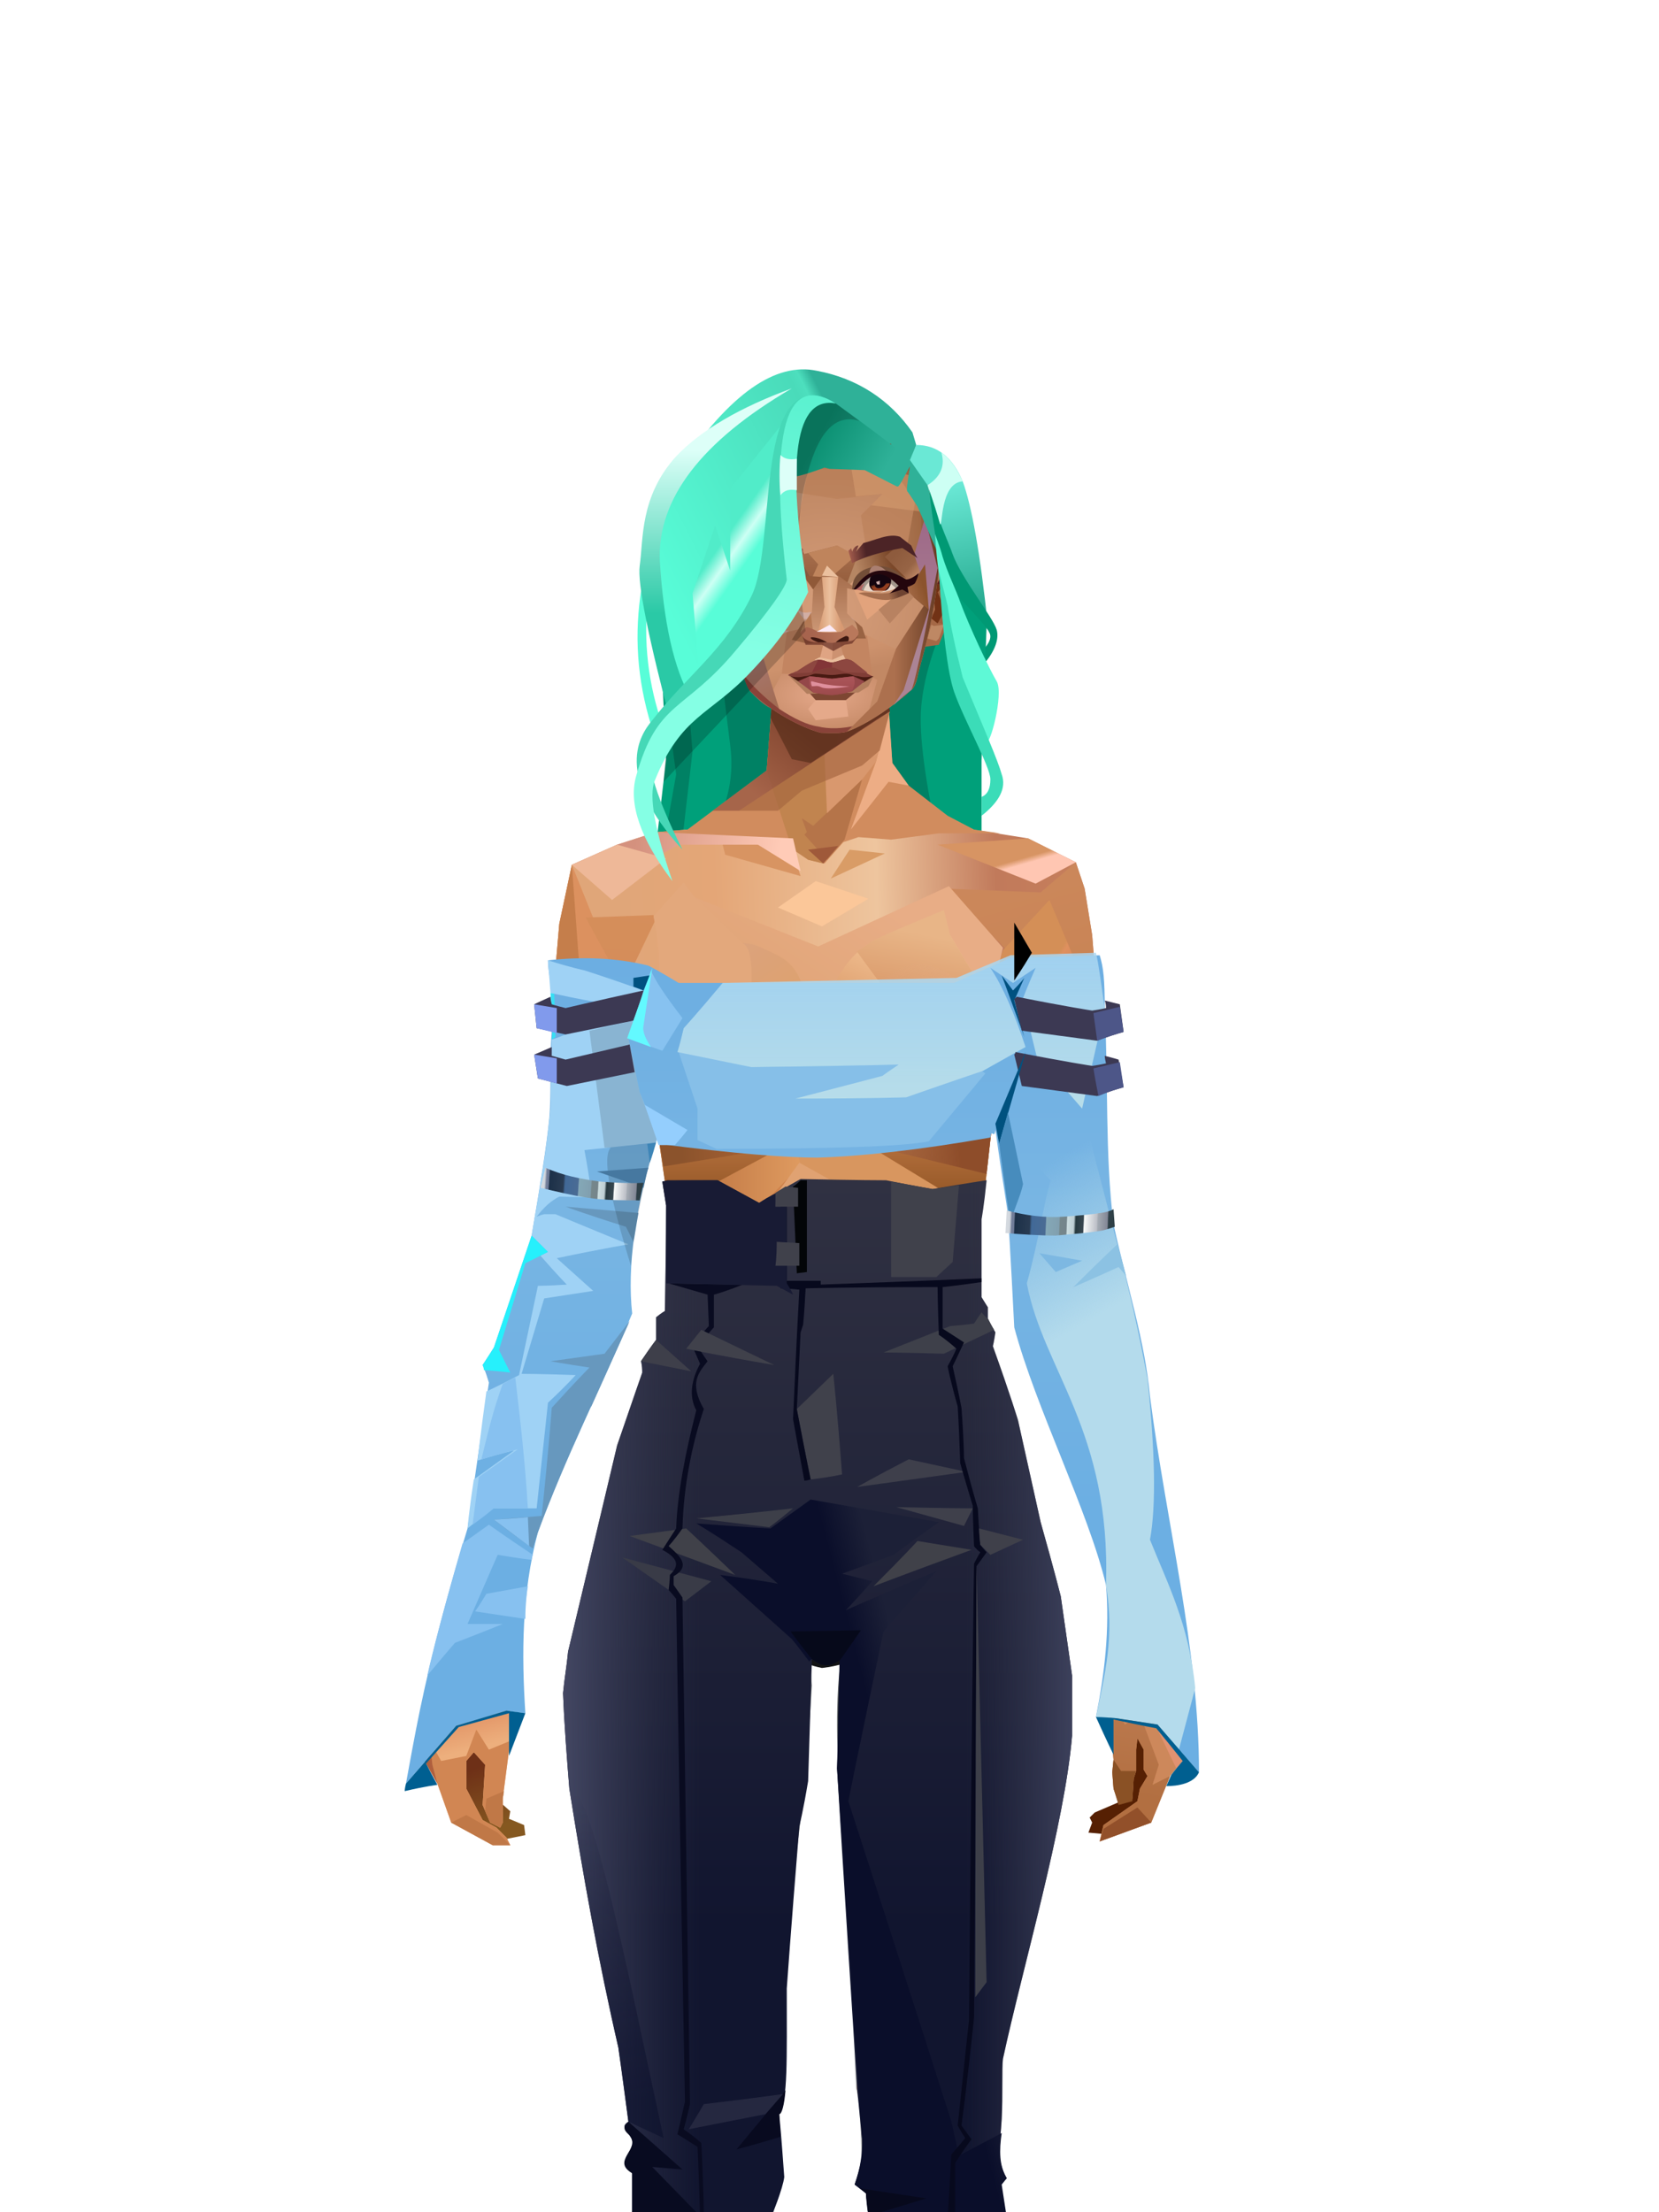 <?xml version="1.0" encoding="UTF-8"?>
<svg xmlns="http://www.w3.org/2000/svg" xmlns:xlink="http://www.w3.org/1999/xlink" width="1320px" height="1760px" viewBox="0 0 1320 1760" version="1.1">
<defs>
</defs>

<defs>
</defs>
<g transform="translate(522,433)" id="id-female-5_42_over_eye_swoop_back-0">
<polygon points="0 240 8 171 0 1 246 5 263 65 259 172 259 240" fill="#00a07a" id="id-female-5_42_over_eye_swoop_back-1">
</polygon>
<path d="M 6 239 L 16 183 L 13 161 L 27 141 L 29 165 L 21 234 L 45 227 C 58 206 62 183 59 160 C 56 137 52 100 45 50 L 230 13 L 231 59 C 220 84 213 107 211 129 C 209 151 214 189 226 243 L 6 239 Z" fill="#008164" id="id-female-5_42_over_eye_swoop_back-2">
</path>
</g>
<defs>
<linearGradient x1="100%" y1="46%" x2="12%" y2="47%" id="id-female-6.6_base_6-0">
<stop stop-color="#c77f5b" offset="0%">
</stop>
<stop stop-color="#c17a5b" offset="21%">
</stop>
<stop stop-color="#eec59e" offset="46%">
</stop>
<stop stop-color="#e4a677" offset="80%">
</stop>
<stop stop-color="#e0a679" offset="100%">
</stop>
</linearGradient>
<linearGradient x1="53%" y1="81%" x2="50%" y2="21%" id="id-female-6.6_base_6-1">
<stop stop-color="#cd885b" offset="0%">
</stop>
<stop stop-color="#de9362" offset="24%">
</stop>
<stop stop-color="#df9352" offset="100%">
</stop>
</linearGradient>
<linearGradient x1="52%" y1="-4%" x2="46%" y2="70%" id="id-female-6.6_base_6-2">
<stop stop-color="#be7c52" offset="0%">
</stop>
<stop stop-color="#b26f41" offset="100%">
</stop>
</linearGradient>
<linearGradient x1="46%" y1="43%" x2="15%" y2="43%" id="id-female-6.6_base_6-3">
<stop stop-color="#e09c61" offset="0%">
</stop>
<stop stop-color="#b86e3c" offset="100%">
</stop>
</linearGradient>
<linearGradient x1="54%" y1="37%" x2="12%" y2="72%" id="id-female-6.6_base_6-4">
<stop stop-color="#53161c" offset="0%">
</stop>
<stop stop-color="#99554b" offset="100%">
</stop>
</linearGradient>
<linearGradient x1="40%" y1="14%" x2="61%" y2="85%" id="id-female-6.6_base_6-5">
<stop stop-color="#6e3017" offset="0%">
</stop>
<stop stop-color="#855820" offset="100%">
</stop>
</linearGradient>
<linearGradient x1="27%" y1="47%" x2="91%" y2="49%" id="id-female-6.6_base_6-6">
<stop stop-color="#d4917e" offset="0%">
</stop>
<stop stop-color="#ffcbb7" offset="100%">
</stop>
</linearGradient>
<linearGradient x1="47%" y1="60%" x2="49%" y2="79%" id="id-female-6.6_base_6-7">
<stop stop-color="#e79066" offset="0%">
</stop>
<stop stop-color="#e08f62" offset="60%">
</stop>
<stop stop-color="#edaf7d" offset="100%">
</stop>
</linearGradient>
<linearGradient x1="29%" y1="56%" x2="69%" y2="53%" id="id-female-6.6_base_6-8">
<stop stop-color="#d49053" offset="0%">
</stop>
<stop stop-color="#cd8a51" offset="8%">
</stop>
<stop stop-color="#da8359" offset="18%">
</stop>
<stop stop-color="#d6935a" offset="38%">
</stop>
<stop stop-color="#d08c58" offset="65%">
</stop>
<stop stop-color="#cd7d52" offset="81%">
</stop>
<stop stop-color="#bd754a" offset="100%">
</stop>
</linearGradient>
<linearGradient x1="47%" y1="45%" x2="54%" y2="46%" id="id-female-6.6_base_6-9">
<stop stop-color="#d27f4c" offset="0%">
</stop>
<stop stop-color="#c97947" offset="62%">
</stop>
<stop stop-color="#bc703a" offset="77%">
</stop>
<stop stop-color="#d18c59" offset="100%">
</stop>
</linearGradient>
<linearGradient x1="51%" y1="7%" x2="50%" y2="100%" id="id-female-6.6_base_6-10">
<stop stop-color="#d27748" offset="0%">
</stop>
<stop stop-color="#e29f6d" offset="75%">
</stop>
<stop stop-color="#da986b" offset="100%">
</stop>
</linearGradient>
<linearGradient x1="51%" y1="11%" x2="49%" y2="93%" id="id-female-6.6_base_6-11">
<stop stop-color="#dc915f" offset="0%">
</stop>
<stop stop-color="#d58e5b" offset="73%">
</stop>
<stop stop-color="#e39d67" offset="100%">
</stop>
</linearGradient>
<linearGradient x1="51%" y1="-5%" x2="48%" y2="96%" id="id-female-6.6_base_6-12">
<stop stop-color="#d68f5b" offset="0%">
</stop>
<stop stop-color="#cc8352" offset="100%">
</stop>
</linearGradient>
<linearGradient x1="50%" y1="19%" x2="50%" y2="69%" id="id-female-6.6_base_6-13">
<stop stop-color="#b46c3c" offset="0%">
</stop>
<stop stop-color="#70411f" offset="45%">
</stop>
<stop stop-color="#996644" offset="100%">
</stop>
</linearGradient>
<linearGradient x1="46%" y1="74%" x2="39%" y2="35%" id="id-female-6.6_base_6-14">
<stop stop-color="#b06f3a" offset="0%">
</stop>
<stop stop-color="#c66d4a" offset="51%">
</stop>
<stop stop-color="#9f6a38" offset="100%" stop-opacity="0">
</stop>
</linearGradient>
<linearGradient x1="46%" y1="16%" x2="49%" y2="82%" id="id-female-6.6_base_6-15">
<stop stop-color="#9b573d" offset="0%" stop-opacity="0.19">
</stop>
<stop stop-color="#5f3720" offset="100%">
</stop>
</linearGradient>
<linearGradient x1="41%" y1="19%" x2="50%" y2="100%" id="id-female-6.6_base_6-16">
<stop stop-color="#be6f4b" offset="0%">
</stop>
<stop stop-color="#9e5637" offset="100%">
</stop>
</linearGradient>
<linearGradient x1="50%" y1="31%" x2="45%" y2="50%" id="id-female-6.6_base_6-17">
<stop stop-color="#cc7848" offset="0%">
</stop>
<stop stop-color="#eda871" offset="100%">
</stop>
</linearGradient>
<linearGradient x1="51%" y1="22%" x2="50%" y2="100%" id="id-female-6.6_base_6-18">
<stop stop-color="#b0683c" offset="0%">
</stop>
<stop stop-color="#bd7658" offset="100%">
</stop>
</linearGradient>
<linearGradient x1="49%" y1="0%" x2="50%" y2="100%" id="id-female-6.6_base_6-19">
<stop stop-color="#d48549" offset="0%">
</stop>
<stop stop-color="#e29159" offset="100%">
</stop>
</linearGradient>
<linearGradient x1="44%" y1="15%" x2="50%" y2="100%" id="id-female-6.6_base_6-20">
<stop stop-color="#b76538" offset="0%">
</stop>
<stop stop-color="#a6633c" offset="100%">
</stop>
</linearGradient>
<linearGradient x1="52%" y1="21%" x2="49%" y2="83%" id="id-female-6.6_base_6-21">
<stop stop-color="#de8850" offset="0%">
</stop>
<stop stop-color="#e78e5d" offset="48%">
</stop>
<stop stop-color="#e29e63" offset="100%">
</stop>
</linearGradient>
<linearGradient x1="85%" y1="60%" x2="15%" y2="60%" id="id-female-6.6_base_6-22">
<stop stop-color="#d27c44" offset="0%">
</stop>
<stop stop-color="#c06a37" offset="100%">
</stop>
</linearGradient>
<linearGradient x1="50%" y1="-3%" x2="59%" y2="91%" id="id-female-6.6_base_6-23">
<stop stop-color="#cc885c" offset="0%">
</stop>
<stop stop-color="#c6814f" offset="53%">
</stop>
<stop stop-color="#c2794d" offset="66%">
</stop>
<stop stop-color="#ba6b3c" offset="100%">
</stop>
</linearGradient>
<linearGradient x1="55%" y1="48%" x2="46%" y2="33%" id="id-female-6.6_base_6-24">
<stop stop-color="#ce8355" offset="0%">
</stop>
<stop stop-color="#df905f" offset="86%">
</stop>
<stop stop-color="#d48f57" offset="100%">
</stop>
</linearGradient>
<linearGradient x1="50%" y1="19%" x2="50%" y2="78%" id="id-female-6.6_base_6-25">
<stop stop-color="#914919" offset="0%">
</stop>
<stop stop-color="#ab5722" offset="50%">
</stop>
<stop stop-color="#845026" offset="100%">
</stop>
</linearGradient>
<linearGradient x1="50%" y1="10%" x2="50%" y2="43%" id="id-female-6.6_base_6-26">
<stop stop-color="#c27b41" offset="0%">
</stop>
<stop stop-color="#c77e4a" offset="15%">
</stop>
<stop stop-color="#995b2a" offset="68%">
</stop>
<stop stop-color="#b97842" offset="100%">
</stop>
</linearGradient>
<linearGradient x1="89%" y1="50%" x2="7%" y2="52%" id="id-female-6.6_base_6-27">
<stop stop-color="#8e4d2a" offset="0%">
</stop>
<stop stop-color="#b77b5b" offset="53%" stop-opacity="0.199">
</stop>
<stop stop-color="#a66134" offset="75%">
</stop>
<stop stop-color="#8b532c" offset="100%">
</stop>
</linearGradient>
<linearGradient x1="44%" y1="70%" x2="86%" y2="30%" id="id-female-6.6_base_6-28">
<stop stop-color="#e0a476" offset="0%">
</stop>
<stop stop-color="#e8ad86" offset="100%">
</stop>
</linearGradient>
<linearGradient x1="33%" y1="92%" x2="61%" y2="25%" id="id-female-6.6_base_6-29">
<stop stop-color="#be7342" offset="0%">
</stop>
<stop stop-color="#d48f5d" offset="40%">
</stop>
<stop stop-color="#efbc8e" offset="100%">
</stop>
</linearGradient>
<linearGradient x1="35%" y1="94%" x2="47%" y2="12%" id="id-female-6.6_base_6-30">
<stop stop-color="#d99461" offset="0%">
</stop>
<stop stop-color="#d28a5a" offset="40%">
</stop>
<stop stop-color="#e8b587" offset="100%">
</stop>
</linearGradient>
<linearGradient x1="50%" y1="54%" x2="27%" y2="9%" id="id-female-6.6_base_6-31">
<stop stop-color="#f7ab80" offset="0%">
</stop>
<stop stop-color="#ddab90" offset="100%" stop-opacity="0.078">
</stop>
</linearGradient>
<linearGradient x1="50%" y1="0%" x2="93%" y2="69%" id="id-female-6.6_base_6-32">
<stop stop-color="#dca37f" offset="0%">
</stop>
<stop stop-color="#dda16b" offset="70%">
</stop>
<stop stop-color="#c66d49" offset="100%">
</stop>
</linearGradient>
<linearGradient x1="36%" y1="84%" x2="25%" y2="44%" id="id-female-6.6_base_6-33">
<stop stop-color="#c98762" offset="0%" stop-opacity="0.509">
</stop>
<stop stop-color="#90492c" offset="35%" stop-opacity="0.675">
</stop>
<stop stop-color="#762e17" offset="100%" stop-opacity="0">
</stop>
</linearGradient>
<linearGradient x1="63%" y1="95%" x2="43%" y2="20%" id="id-female-6.6_base_6-34">
<stop stop-color="#d38e55" offset="0%">
</stop>
<stop stop-color="#e4a97d" offset="46%">
</stop>
<stop stop-color="#ce824b" offset="100%">
</stop>
</linearGradient>
<linearGradient x1="40%" y1="0%" x2="50%" y2="86%" id="id-female-6.6_base_6-35">
<stop stop-color="#dea071" offset="0%">
</stop>
<stop stop-color="#c27945" offset="100%">
</stop>
</linearGradient>
<linearGradient x1="50%" y1="0%" x2="50%" y2="92%" id="id-female-6.6_base_6-36">
<stop stop-color="#e0a272" offset="0%">
</stop>
<stop stop-color="#dca16f" offset="100%">
</stop>
</linearGradient>
<linearGradient x1="33%" y1="79%" x2="21%" y2="44%" id="id-female-6.6_base_6-37">
<stop stop-color="#be6457" offset="0%">
</stop>
<stop stop-color="#983f32" offset="28%" stop-opacity="0.928">
</stop>
<stop stop-color="#762e17" offset="100%" stop-opacity="0">
</stop>
</linearGradient>
<linearGradient x1="4%" y1="47%" x2="92%" y2="45%" id="id-female-6.6_base_6-38">
<stop stop-color="#752b0f" offset="0%">
</stop>
<stop stop-color="#83391d" offset="17%" stop-opacity="0.753">
</stop>
<stop stop-color="#9e4b3d" offset="48%" stop-opacity="0.386">
</stop>
<stop stop-color="#94401f" offset="78%" stop-opacity="0.762">
</stop>
<stop stop-color="#88391a" offset="100%">
</stop>
</linearGradient>
<linearGradient x1="60%" y1="45%" x2="67%" y2="53%" id="id-female-6.6_base_6-39">
<stop stop-color="#d79463" offset="0%">
</stop>
<stop stop-color="#ffc6b2" offset="100%">
</stop>
</linearGradient>
<linearGradient x1="48%" y1="15%" x2="54%" y2="81%" id="id-female-6.6_base_6-40">
<stop stop-color="#d99776" offset="0%" stop-opacity="0.4">
</stop>
<stop stop-color="#e5a875" offset="100%">
</stop>
</linearGradient>
<linearGradient x1="47%" y1="44%" x2="50%" y2="61%" id="id-female-6.6_base_6-41">
<stop stop-color="#943b2f" offset="0%" stop-opacity="0.175">
</stop>
<stop stop-color="#61301b" offset="100%">
</stop>
</linearGradient>
<linearGradient x1="26%" y1="-7%" x2="50%" y2="96%" id="id-female-6.6_base_6-42">
<stop stop-color="#37373f" offset="0%">
</stop>
<stop stop-color="#19191d" offset="100%">
</stop>
</linearGradient>
<linearGradient x1="50%" y1="12%" x2="59%" y2="82%" id="id-female-6.6_base_6-43">
<stop stop-color="#252525" offset="0%">
</stop>
<stop stop-color="#101010" offset="100%">
</stop>
</linearGradient>
<linearGradient x1="25%" y1="-16%" x2="50%" y2="98%" id="id-female-6.6_base_6-44">
<stop stop-color="#37373f" offset="0%">
</stop>
<stop stop-color="#19191d" offset="100%">
</stop>
</linearGradient>
<linearGradient x1="75%" y1="39%" x2="50%" y2="93%" id="id-female-6.6_base_6-45">
<stop stop-color="#252525" offset="0%">
</stop>
<stop stop-color="#000000" offset="100%">
</stop>
</linearGradient>
</defs>
<g transform="translate(334,549)" id="id-female-6.6_base_6-46">
<polygon points="561 754 565 871 565 881 537 893 533 897 535 901 532 909 543 910 597 864" fill="#562003" id="id-female-6.6_base_6-47">
</polygon>
<polygon points="537 282 539 246 535 195 529 158 522 137 484 118 440 111 212 111 188 113 157 123 121 139 111 186 108 221 109 290" fill="url(#id-female-6.6_base_6-0)" id="id-female-6.6_base_6-47">
</polygon>
<polygon points="467 393 474 506 503 589 537 672 556 728 561 754 546 794 552 851 551 861 552 874 556 885 567 882 568 866 570 860 570 843 571 834 576 843 576 859 579 864 573 874 571 884 544 903 541 916 582 901 597 864 607 852 600 821 597 716 589 695 582 655 569 523 544 425" fill="url(#id-female-6.6_base_6-1)" id="id-female-6.6_base_6-47">
</polygon>
<polygon points="546 794 552 851 551 861 552 874 556 885 567 882 568 866 570 860 570 843 571 834 576 843 576 859 579 864 573 874 571 884 544 903 541 916 582 901 597 864 583 871 588 855 573 815 561 823" fill="url(#id-female-6.6_base_6-2)" id="id-female-6.6_base_6-47">
</polygon>
<polygon points="552 851 551 861 552 874 556 887 567 884 568 866 570 860 558 860" fill="#8a5125" id="id-female-6.6_base_6-47">
</polygon>
<polygon points="544 906 541 916 582 901 571 889" fill="#92502a" id="id-female-6.6_base_6-47">
</polygon>
<polygon points="561 754 548 789 566 819 586 806" fill="#bd8171" id="id-female-6.6_base_6-47">
</polygon>
<polygon points="486 648 477 599 453 529 440 504 437 490 439 460 449 402 456 340 188 343 198 411 202 493 162 596 153 638 266 693 319 721 386 693" fill="url(#id-female-6.6_base_6-3)" id="id-female-6.6_base_6-47">
</polygon>
<polygon points="486 648 477 599 453 529 440 504 437 490 439 460 449 402 456 340 296 353 376 634" fill="#d8965f" id="id-female-6.6_base_6-47">
</polygon>
<g transform="translate(188,0)" id="id-female-6.6_base_6-56">
<polygon points="274 114 253 111 232 100 201 76 188 58 184 1 93 1 88 64 25 111 1 113 103 123 121 135 134 138 149 121 161 117 187 119 225 114" fill="#d18c5e" id="id-female-6.6_base_6-47">
</polygon>
<polygon points="201 76 188 58 185 12 175 57 155 111 185 73" fill="#edad85" id="id-female-6.6_base_6-47">
</polygon>
<polygon points="149 1 93 1 88 64 108 126 121 135 133 138" fill="#c1844f" id="id-female-6.6_base_6-47">
</polygon>
<polygon points="116 102 120 113 118 115 136 135 150 119 164 71 125 108" fill="#b57449" id="id-female-6.6_base_6-60">
</polygon>
<polygon points="121 127 133 138 145 124" fill="#9f593a" id="id-female-6.6_base_6-61">
</polygon>
<polygon points="136 98 164 71 175 57 186 17 134 51" fill="#d9986e" id="id-female-6.6_base_6-62">
</polygon>
<polygon points="97 96 116 80 164 60 178 48 186 17 184 1 93 1 88 64 45 96" fill="#a3663f" opacity="0.654" id="id-female-6.6_base_6-47">
</polygon>
<polygon points="186 17 184 1 93 1 88 64 45 96 66 96" fill="url(#id-female-6.6_base_6-4)" opacity="0.467" id="id-female-6.6_base_6-47">
</polygon>
<polygon points="123 58 176 23 186 17 184 1 93 1 91 22 108 55" fill="#3b1d0b" opacity="0.434" id="id-female-6.6_base_6-47">
</polygon>
</g>
<polygon points="41 844 33 856 36 895 64 915 84 911 83 903 71 898 72 892 63 884 52 849" fill="url(#id-female-6.6_base_6-5)" id="id-female-6.6_base_6-47">
</polygon>
<polygon points="315 152 285 173 320 188 357 166" fill="#fbc799" id="id-female-6.6_base_6-67">
</polygon>
<polygon points="327 150 370 130 342 127" fill="#d99c66" id="id-female-6.6_base_6-68">
</polygon>
<polygon points="301 142 303 148 243 131 240 119 276 119" fill="#d89462" id="id-female-6.6_base_6-69">
</polygon>
<polygon points="159 149 206 123 269 123 303 144 297 118 188 113 157 123 121 139" fill="url(#id-female-6.6_base_6-6)" id="id-female-6.6_base_6-47">
</polygon>
<polygon points="157 123 121 139 153 167 196 134" fill="#eeb898" id="id-female-6.6_base_6-47">
</polygon>
<polygon points="89 584 77 541 62 551 45 658 34 712 25 741 25 762 10 817 0 845 14 870 25 901 58 919 72 919 69 913 61 905 50 899 37 874 37 852 43 845 52 855 50 887 56 901 64 905 66 901 66 882 72 836 72 800 69 781 64 773 66 735 85 684 121 599 162 510" fill="url(#id-female-6.6_base_6-7)" id="id-female-6.6_base_6-47">
</polygon>
<polygon points="89 584 77 541 62 551 45 658 48 715 121 599 162 510" fill="#d58d5d" id="id-female-6.6_base_6-47">
</polygon>
<polygon points="55 843 45 827 37 848 17 852 8 836 5 851 0 845 14 870 25 901 58 919 72 919 69 913 61 905 50 899 37 874 37 852 43 845 52 855 50 887 56 901 64 905 66 901 66 882 72 836" fill="#d18653" id="id-female-6.6_base_6-47">
</polygon>
<polygon points="53 882 52 892 56 901 64 905 66 901 66 882 67 876" fill="#c07847" id="id-female-6.6_base_6-47">
</polygon>
<polygon points="25 901 58 919 72 919 62 909 37 895" fill="#c07847" id="id-female-6.6_base_6-47">
</polygon>
<polygon points="160 467 145 488 108 578 45 777 48 797 64 773 66 735 85 684 121 599 162 510" fill="#ac6130" id="id-female-6.6_base_6-47">
</polygon>
<polygon points="169 1211 277 1211 282 1183 281 1150 284 1127 286 1114 285 1063 293 972 306 866 311 792 309 768 323 771 337 768 333 817 333 855 339 924 346 1008 348 1113 351 1130 353 1176 361 1211 461 1211 458 1191 456 1170 460 1133 461 1082 505 905 516 839 518 826 512 762 503 706 486 648 482 629 386 690 318 718 266 690 184 629 153 637 132 731 119 781 118 813 123 862 131 916 166 1094 176 1179" fill="url(#id-female-6.6_base_6-8)" id="id-female-6.6_base_6-47">
</polygon>
<polygon points="463 664 416 771 400 819 392 1125 359 1178 398 1204 441 1153 461 1082 505 905 516 839 518 826 515 789 490 714" fill="url(#id-female-6.6_base_6-9)" id="id-female-6.6_base_6-47">
</polygon>
<polygon points="422 1160 395 1199 365 1171 401 1149 384 1120 391 983 411 786 416 771 448 697 454 1013 445 1116 407 1149" fill="url(#id-female-6.6_base_6-10)" id="id-female-6.6_base_6-80">
</polygon>
<polygon points="121 139 111 186 108 221 109 290 96 438 89 464 69 510 89 585 162 510 167 425 162 241" fill="url(#id-female-6.6_base_6-11)" id="id-female-6.6_base_6-47">
</polygon>
<polygon points="101 466 103 488 106 510 160 447 179 359 164 232 187 184 186 179 132 181 161 234 161 321 149 376 151 384 123 461 114 466" fill="url(#id-female-6.6_base_6-12)" id="id-female-6.6_base_6-82">
</polygon>
<polygon points="96 438 89 464 69 510 51 621 101 520 96 476" fill="#ffb988" id="id-female-6.6_base_6-47">
</polygon>
<polygon points="96 451 128 365 134 316 121 139 111 186 108 221 109 290 96 438" fill="#c57e4b" id="id-female-6.6_base_6-47">
</polygon>
<polygon points="184 241 177 248 162 225 138 289 161 321 170 375 161 420 151 411 162 510 167 425 188 343" fill="url(#id-female-6.6_base_6-13)" id="id-female-6.6_base_6-47">
</polygon>
<polygon points="284 1127 286 1114 285 1063 293 972 306 866 311 792 309 768 323 771 337 768 333 817 333 855 339 924 346 1008 375 889 416 771 463 664 490 714 515 790 512 762 503 706 486 648 477 599 471 583 420 650 316 720 201 654 244 742 264 824 275 994" fill="url(#id-female-6.6_base_6-14)" id="id-female-6.6_base_6-47">
</polygon>
<polygon points="298 930 306 866 311 792 309 768 323 771 337 768 333 817 333 855 336 894 347 826 360 784 378 733 388 687 321 739 254 687 267 736 291 821" fill="url(#id-female-6.6_base_6-15)" id="id-female-6.6_base_6-47">
</polygon>
<polygon points="348 1093 348 1113 351 1130 353 1176 361 1211 461 1211 439 1155 422 1136 403 1148 429 1168 400 1202 370 1170 382 1125" fill="url(#id-female-6.6_base_6-16)" id="id-female-6.6_base_6-47">
</polygon>
<polygon points="10 855 8 836 5 851 0 845 14 870" fill="#af5f3e" id="id-female-6.6_base_6-47">
</polygon>
<polygon points="520 500 516 520 544 629 474 500 490 399" fill="url(#id-female-6.6_base_6-17)" id="id-female-6.6_base_6-90">
</polygon>
<polygon points="461 1211 458 1191 456 1170 460 1133 461 1082 439 1155 450 1211" fill="url(#id-female-6.6_base_6-18)" id="id-female-6.6_base_6-47">
</polygon>
<polygon points="220 1149 259 1115 240 1063 232 973 266 819 240 713 201 661 158 650 201 784 183 925 170 1083" fill="url(#id-female-6.6_base_6-19)" id="id-female-6.6_base_6-92">
</polygon>
<polygon points="169 1211 277 1211 282 1183 281 1150 284 1127 286 1114 286 1098 226 1211 207 1211 196 1121 173 1078 150 1014 166 1094 176 1179" fill="url(#id-female-6.6_base_6-20)" id="id-female-6.6_base_6-47">
</polygon>
<polygon points="173 1078 183 924 150 1014" fill="#c57442" id="id-female-6.6_base_6-47">
</polygon>
<polygon points="169 1211 239 1211 230 1196 204 1175 173 1150 176 1179" fill="#8e512e" opacity="0.574" id="id-female-6.6_base_6-47">
</polygon>
<polygon points="221 1130 240 1097 224 1063 224 983 240 804 217 698 190 668 212 771 212 910 190 998 181 1094" fill="url(#id-female-6.6_base_6-21)" id="id-female-6.6_base_6-92">
</polygon>
<polygon points="217 795 221 692 200 667 169 658 200 737" fill="#f0a76b" id="id-female-6.6_base_6-97">
</polygon>
<polygon points="511 476 492 419 481 447 484 356 521 274 533 417" fill="url(#id-female-6.6_base_6-22)" id="id-female-6.6_base_6-98">
</polygon>
<polygon points="569 523 544 425 542 346 537 282 539 246 535 195 529 158 522 137 494 161 419 158 471 211 516 290 525 411 511 477 518 507 535 462 562 543" fill="url(#id-female-6.6_base_6-23)" id="id-female-6.6_base_6-47">
</polygon>
<polygon points="486 389 533 243 501 167 464 207 451 247 463 265" fill="url(#id-female-6.6_base_6-24)" id="id-female-6.6_base_6-100">
</polygon>
<polygon points="473 490 474 506 503 589 537 672 556 728 561 754 567 712 543 623" fill="#ad6139" id="id-female-6.6_base_6-47">
</polygon>
<polygon points="460 328 466 378 474 506 490 425 486 392 469 274 479 230 461 260 454 251" fill="url(#id-female-6.6_base_6-25)" id="id-female-6.6_base_6-47">
</polygon>
<polygon points="440 504 437 490 439 460 449 402 456 340 458 328 325 282 188 343 198 411 202 493 162 596 157 621 161 633 169 599 173 570 204 506 202 458 217 402 286 365 321 352 353 360 422 402 431 493 437 520" fill="url(#id-female-6.6_base_6-26)" id="id-female-6.6_base_6-47">
</polygon>
<polygon points="451 385 456 340 458 328 364 340 330 308 268 343 188 343 194 379 262 368 312 343 335 340 381 368" fill="url(#id-female-6.6_base_6-27)" id="id-female-6.6_base_6-47">
</polygon>
<polygon points="286 328 306 310 330 274 453 252 464 205 421 156 317 204 219 165 210 154 188 180" fill="url(#id-female-6.6_base_6-28)" id="id-female-6.6_base_6-105">
</polygon>
<path d="M 422 195 L 405 190 C 377 190 357 198 343 214 C 329 230 322 250 323 276 C 324 301 331 320 345 333 C 365 351 384 356 405 356 C 425 356 444 347 450 342 C 454 339 457 335 460 328 C 463 323 466 317 467 308 C 469 294 466 276 457 254 L 422 195 Z" fill="url(#id-female-6.6_base_6-29)" id="id-female-6.6_base_6-106">
</path>
<path d="M 422 195 L 417 175 C 386 188 366 196 358 201 C 355 203 351 206 348 208 C 348 209 381 253 448 342 C 454 338 459 332 463 324 C 469 310 469 301 469 293 C 469 287 465 275 459 257 L 422 195 Z" fill="url(#id-female-6.6_base_6-30)" id="id-female-6.6_base_6-106">
</path>
<path d="M 375 226 C 338 253 343 276 343 284 C 343 291 353 319 371 335 C 379 342 422 349 447 331 C 468 316 472 294 458 265 C 427 221 400 208 375 226 Z" fill="url(#id-female-6.6_base_6-31)" opacity="0.282" id="id-female-6.6_base_6-106">
</path>
<path d="M 272 205 C 260 199 243 200 221 209 C 187 227 169 258 168 303 C 167 319 184 342 190 346 C 197 351 212 356 239 353 C 257 351 272 344 284 333 C 303 312 312 288 309 260 C 305 217 291 214 272 205 Z" fill="url(#id-female-6.6_base_6-32)" id="id-female-6.6_base_6-109">
</path>
<path d="M 340 285 C 333 252 328 240 326 248 C 324 254 323 263 323 276 C 324 301 331 320 345 333 C 365 351 382 356 404 356 C 425 356 444 347 450 342 C 456 337 465 325 468 308 C 472 290 465 276 463 268 C 461 263 460 259 458 255 L 442 290 L 399 304 L 366 300 L 340 285 Z" fill="url(#id-female-6.6_base_6-33)" id="id-female-6.6_base_6-106">
</path>
<path d="M 153 637 L 149 654 L 132 731 L 130 739 C 133 730 135 723 137 718 C 140 709 147 691 149 680 C 151 671 155 655 161 633 L 172 570 L 162 596 L 153 637 Z" fill="#7d362e" id="id-female-6.6_base_6-47">
</path>
<path d="M 259 203 C 254 199 240 185 217 163 L 210 153 L 186 180 C 192 211 192 231 186 239 C 175 256 168 277 168 303 C 168 324 190 352 239 344 C 252 342 274 217 259 203 Z" fill="#e3a87c" id="id-female-6.6_base_6-109">
</path>
<polygon points="175 565 203 550 234 558 241 520 203 455 203 507" fill="#a95e2e" id="id-female-6.6_base_6-113">
</polygon>
<polygon points="241 442 241 518 229 556 233 629 266 657 316 707 381 659 395 629 364 504 350 504 301 380" fill="url(#id-female-6.6_base_6-34)" id="id-female-6.6_base_6-114">
</polygon>
<polygon points="432 626 427 589 407 518 414 505 450 568 470 618" fill="url(#id-female-6.6_base_6-35)" id="id-female-6.6_base_6-115">
</polygon>
<polygon points="302 376 254 442 254 546 302 590 364 568 364 504 350 504 376 454 345 400" fill="url(#id-female-6.6_base_6-36)" id="id-female-6.6_base_6-114">
</polygon>
<polygon points="317 480 342 436 319 413 300 447" fill="#e6b183" id="id-female-6.6_base_6-117">
</polygon>
<polygon points="304 541 318 507 329 541 314 549" fill="#ba703e" id="id-female-6.6_base_6-118">
</polygon>
<polygon points="306 543 316 578 329 541" fill="#d4925e" id="id-female-6.6_base_6-119">
</polygon>
<path d="M 178 333 C 179 334 180 336 182 338 C 184 342 186 343 189 346 C 190 347 197 351 206 353 C 215 354 226 355 239 353 C 257 351 272 344 284 333 C 293 322 299 313 302 305 C 304 301 307 293 309 277 C 310 274 310 268 309 260 L 228 277 L 207 295 L 178 333 Z" fill="url(#id-female-6.6_base_6-37)" id="id-female-6.6_base_6-109">
</path>
<polygon points="306 543 308 550 324 556 329 541" fill="#e6b183" id="id-female-6.6_base_6-119">
</polygon>
<polygon points="308 543 318 525 323 542 314 548" fill="#8f4427" id="id-female-6.6_base_6-122">
</polygon>
<polygon points="152 641 162 596 176 561 185 617 214 602 246 628 323 690 404 628 423 605 454 605 470 577 477 599 482 629 388 689 337 768 323 771 309 768 259 688 175 639 142 688" fill="url(#id-female-6.6_base_6-38)" opacity="0.442" id="id-female-6.6_base_6-123">
</polygon>
<polygon points="490 154 522 137 484 118 412 123" fill="url(#id-female-6.6_base_6-39)" id="id-female-6.6_base_6-47">
</polygon>
<polygon points="573 785 588 829 602 858 607 852 600 821 597 716 576 763" fill="#e19271" id="id-female-6.6_base_6-47">
</polygon>
<polygon points="574 722 589 695 582 655 533 542" fill="url(#id-female-6.6_base_6-40)" id="id-female-6.6_base_6-47">
</polygon>
<polygon points="172 640 241 690 309 768 323 771 338 768 395 706 469 661 404 650 313 706 217 629" fill="url(#id-female-6.6_base_6-41)" opacity="0.571" id="id-female-6.6_base_6-127">
</polygon>
<g transform="translate(188,270)" id="id-female-6.6_base_6-128">
<polygon points="207 13 207 10 217 2 220 2 239 21 258 39 260 42 250 51 246 52 226 33" fill="url(#id-female-6.6_base_6-42)" id="id-female-6.6_base_6-129">
</polygon>
<polygon points="208 40 218 50 222 50 240 33 257 13 257 9 247 0 244 1 230 19 209 36" fill="url(#id-female-6.6_base_6-43)" id="id-female-6.6_base_6-130">
</polygon>
<polygon points="1 13 1 10 10 2 15 2 32 21 50 39 52 42 42 52 38 52 19 33" fill="url(#id-female-6.6_base_6-44)" id="id-female-6.6_base_6-129">
</polygon>
<polygon points="0 43 10 53 14 53 33 35 50 15 50 11 40 3 36 4 19 23 1 39" fill="url(#id-female-6.6_base_6-45)" id="id-female-6.6_base_6-130">
</polygon>
</g>
</g>
<defs>
<linearGradient x1="69%" y1="0%" x2="69%" y2="21%" id="id-female-6.8_face_6-0">
<stop stop-color="#bb95af" offset="0%">
</stop>
<stop stop-color="#a56846" offset="100%">
</stop>
</linearGradient>
<radialGradient cx="50%" cy="61%" r="61%" id="id-female-6.8_face_6-1" fx="50%" fy="61%" gradientTransform="translate(0.5,0.609) scale(1,0.694) rotate(180) scale(1,1) translate(-0.5,-0.609)">
<stop stop-color="#d69e7b" offset="0%">
</stop>
<stop stop-color="#bf8763" offset="100%">
</stop>
</radialGradient>
<radialGradient cx="50%" cy="74%" r="74%" id="id-female-6.8_face_6-2" fx="50%" fy="74%" gradientTransform="translate(0.5,0.744) scale(0.748,1) rotate(-90) scale(1,0.864) translate(-0.5,-0.744)">
<stop stop-color="#deb99d" offset="0%">
</stop>
<stop stop-color="#89522f" offset="100%">
</stop>
</radialGradient>
<linearGradient x1="39%" y1="37%" x2="50%" y2="61%" id="id-female-6.8_face_6-3">
<stop stop-color="#cd926d" offset="0%">
</stop>
<stop stop-color="#c28864" offset="100%">
</stop>
</linearGradient>
<radialGradient cx="50%" cy="37%" r="75%" id="id-female-6.8_face_6-4" fx="50%" fy="37%" gradientTransform="translate(0.5,0.372) scale(0.536,1) rotate(90) scale(1,2) translate(-0.5,-0.372)">
<stop stop-color="#e5a88a" offset="0%">
</stop>
<stop stop-color="#c18662" offset="100%">
</stop>
</radialGradient>
<radialGradient cx="52%" cy="68%" r="169%" id="id-female-6.8_face_6-5" fx="52%" fy="68%" gradientTransform="translate(0.522,0.681) scale(1,0.367) rotate(-105) translate(-0.522,-0.681)">
<stop stop-color="#a77870" offset="0%">
</stop>
<stop stop-color="#9d6039" offset="100%">
</stop>
</radialGradient>
<linearGradient x1="100%" y1="63%" x2="50%" y2="63%" id="id-female-6.8_face_6-6">
<stop stop-color="#613821" offset="0%">
</stop>
<stop stop-color="#ac704e" offset="100%">
</stop>
</linearGradient>
<linearGradient x1="91%" y1="62%" x2="50%" y2="78%" id="id-female-6.8_face_6-7">
<stop stop-color="#8b532c" offset="0%">
</stop>
<stop stop-color="#a46a47" offset="100%">
</stop>
</linearGradient>
<linearGradient x1="39%" y1="5%" x2="39%" y2="73%" id="id-female-6.8_face_6-8">
<stop stop-color="#9f6a88" offset="0%">
</stop>
<stop stop-color="#ab8495" offset="100%">
</stop>
</linearGradient>
<linearGradient x1="38%" y1="50%" x2="38%" y2="58%" id="id-female-6.8_face_6-9">
<stop stop-color="#d2aea4" offset="0%">
</stop>
<stop stop-color="#996343" offset="100%">
</stop>
</linearGradient>
<linearGradient x1="28%" y1="92%" x2="75%" y2="13%" id="id-female-6.8_face_6-10">
<stop stop-color="#b88261" offset="0%">
</stop>
<stop stop-color="#b88260" offset="100%">
</stop>
</linearGradient>
<linearGradient x1="64%" y1="50%" x2="0%" y2="68%" id="id-female-6.8_face_6-11">
<stop stop-color="#9c6849" offset="0%">
</stop>
<stop stop-color="#c18a67" offset="100%">
</stop>
</linearGradient>
<linearGradient x1="38%" y1="38%" x2="90%" y2="78%" id="id-female-6.8_face_6-12">
<stop stop-color="#8e5b3d" offset="0%">
</stop>
<stop stop-color="#976445" offset="66%">
</stop>
<stop stop-color="#b6805f" offset="100%">
</stop>
</linearGradient>
<linearGradient x1="22%" y1="54%" x2="78%" y2="45%" id="id-female-6.8_face_6-13">
<stop stop-color="#b68663" offset="0%">
</stop>
<stop stop-color="#7b482a" offset="100%">
</stop>
</linearGradient>
<linearGradient x1="23%" y1="50%" x2="73%" y2="59%" id="id-female-6.8_face_6-14">
<stop stop-color="#a77455" offset="0%">
</stop>
<stop stop-color="#86583f" offset="100%">
</stop>
</linearGradient>
<linearGradient x1="50%" y1="14%" x2="50%" y2="125%" id="id-female-6.8_face_6-15">
<stop stop-color="#a66e4d" offset="0%">
</stop>
<stop stop-color="#905938" offset="100%">
</stop>
</linearGradient>
<linearGradient x1="50%" y1="0%" x2="50%" y2="100%" id="id-female-6.8_face_6-16">
<stop stop-color="#a66e4d" offset="0%">
</stop>
<stop stop-color="#cc9775" offset="100%">
</stop>
</linearGradient>
<linearGradient x1="50%" y1="34%" x2="50%" y2="100%" id="id-female-6.8_face_6-17">
<stop stop-color="#b47851" offset="0%">
</stop>
<stop stop-color="#b57d5d" offset="100%">
</stop>
</linearGradient>
<linearGradient x1="0%" y1="50%" x2="87%" y2="50%" id="id-female-6.8_face_6-18">
<stop stop-color="#d89a72" offset="0%">
</stop>
<stop stop-color="#ebc09e" offset="50%">
</stop>
<stop stop-color="#d89a72" offset="100%">
</stop>
</linearGradient>
<linearGradient x1="83%" y1="50%" x2="22%" y2="58%" id="id-female-6.8_face_6-19">
<stop stop-color="#b9785b" offset="0%">
</stop>
<stop stop-color="#a7644e" offset="100%">
</stop>
</linearGradient>
<linearGradient x1="59%" y1="52%" x2="79%" y2="50%" id="id-female-6.8_face_6-20">
<stop stop-color="#a46d4d" offset="0%">
</stop>
<stop stop-color="#6e4331" offset="100%">
</stop>
</linearGradient>
<linearGradient x1="66%" y1="52%" x2="50%" y2="53%" id="id-female-6.8_face_6-21">
<stop stop-color="#945a3d" offset="0%">
</stop>
<stop stop-color="#885034" offset="100%">
</stop>
</linearGradient>
<linearGradient x1="50%" y1="56%" x2="44%" y2="48%" id="id-female-6.8_face_6-22">
<stop stop-color="#923f20" offset="0%">
</stop>
<stop stop-color="#472214" offset="100%">
</stop>
</linearGradient>
<linearGradient x1="50%" y1="62%" x2="44%" y2="45%" id="id-female-6.8_face_6-23">
<stop stop-color="#923f20" offset="0%">
</stop>
<stop stop-color="#472214" offset="100%">
</stop>
</linearGradient>
<linearGradient x1="106%" y1="53%" x2="76%" y2="50%" id="id-female-6.8_face_6-24">
<stop stop-color="#c06f5a" offset="0%">
</stop>
<stop stop-color="#401f21" offset="100%">
</stop>
</linearGradient>
<linearGradient x1="-8%" y1="55%" x2="25%" y2="53%" id="id-female-6.8_face_6-25">
<stop stop-color="#c06e59" offset="0%">
</stop>
<stop stop-color="#4c2426" offset="100%">
</stop>
</linearGradient>
<linearGradient x1="50%" y1="20%" x2="50%" y2="100%" id="id-female-6.8_face_6-26">
<stop stop-color="#a95357" offset="0%">
</stop>
<stop stop-color="#9c4a4c" offset="100%">
</stop>
</linearGradient>
</defs>
<g transform="translate(561,332)" id="id-female-6.8_face_6-27">
<g transform="translate(172,115)" id="id-female-6.8_face_6-28">
<polygon points="14 1 18 0 25 8 27 21 24 41 14 66 0 68" fill="url(#id-female-6.8_face_6-0)" id="id-female-6.8_face_6-29">
</polygon>
<polygon points="12 48 19 50 23 42 26 24 20 12 12 22" fill="#9d5d3d" id="id-female-6.8_face_6-30">
</polygon>
<polygon points="11 21 17 10 20 5 24 7 26 24 20 36 18 31 20 16 9 29" fill="#713215" id="id-female-6.8_face_6-31">
</polygon>
<polygon points="10 28 11 38 8 45 13 49 19 38 13 24" fill="#713215" id="id-female-6.8_face_6-32">
</polygon>
<polygon points="12 18 17 17 18 9" fill="#5e1c1d" id="id-female-6.8_face_6-33">
</polygon>
<polygon points="18 50 10 51 8 50 5 61 12 63 14 61" fill="#be8864" id="id-female-6.8_face_6-34">
</polygon>
</g>
<g transform="translate(0,113)" id="id-female-6.8_face_6-35">
<polygon points="13 0 5 0 0 13 4 36 13 63 25 67" fill="#77391d" id="id-female-6.8_face_6-36">
</polygon>
<polygon points="5 9 0 13 4 36 13 63 25 67 13 24" fill="#8a492b" id="id-female-6.8_face_6-36">
</polygon>
<polygon points="18 46 14 47 7 32 11 26 4 9 6 5 16 20 17 29" fill="#b27651" id="id-female-6.8_face_6-38">
</polygon>
<polygon points="13 62 20 62 18 49 11 53" fill="#b27651" id="id-female-6.8_face_6-39">
</polygon>
<polygon points="25 68 13 63 20 62 17 46 14 47 13 44 14 29 17 26 14 22 10 19 10 11 17 20" fill="#492111" id="id-female-6.8_face_6-40">
</polygon>
<polygon points="13 9 4 3 5 0 12 0" fill="#bb805d" id="id-female-6.8_face_6-41">
</polygon>
</g>
<path d="M 29 199 C 21 167 16 144 15 130 C 4 44 33 0 103 0 C 180 0 191 63 186 119 C 183 157 173 191 170 202 C 169 206 168 214 164 217 C 152 228 130 244 113 250 C 108 252 95 251 92 251 C 77 247 52 234 36 218 C 34 215 31 209 29 199 Z" fill="url(#id-female-6.8_face_6-1)" id="id-female-6.8_face_6-42">
</path>
<polygon points="32 104 40 91 49 101 72 91 83 36 53 39 28 83" fill="#deb99d" opacity="0.497" id="id-female-6.8_face_6-43">
</polygon>
<path d="M 15 130 C 4 44 33 0 103 0 C 180 0 191 63 186 119 L 166 114 L 161 101 L 167 68 C 159 55 158 51 147 43 C 142 40 113 40 59 43 L 31 93 L 35 103 L 24 131 L 15 130 Z" fill="url(#id-female-6.8_face_6-2)" id="id-female-6.8_face_6-42">
</path>
<polygon points="28 117 28 73 69 24 134 24 172 49 172 134 132 129 124 78 141 61 105 65 61 58 45 117" fill="#b3754b" opacity="0.36" id="id-female-6.8_face_6-45">
</polygon>
<polygon points="115 32 172 49 172 75 132 70 141 61 120 63" fill="#d99f71" opacity="0.503" id="id-female-6.8_face_6-45">
</polygon>
<polygon points="42 181 65 170 128 173 155 186 137 233 51 226" fill="url(#id-female-6.8_face_6-3)" id="id-female-6.8_face_6-47">
</polygon>
<polygon points="58 235 52 221 61 204 132 206 137 209 130 235 116 248 90 249" fill="url(#id-female-6.8_face_6-4)" id="id-female-6.8_face_6-48">
</polygon>
<path d="M 29 199 C 21 167 16 144 15 130 C 14 122 13 114 13 106 L 22 129 L 29 113 L 43 137 L 24 149 L 24 156 L 43 181 L 59 232 C 54 234 46 229 36 218 C 34 215 31 209 29 199 Z" fill="url(#id-female-6.8_face_6-5)" id="id-female-6.8_face_6-42">
</path>
<path d="M 59 232 C 71 240 82 245 90 246 C 98 248 109 248 121 245 C 117 248 115 249 113 250 C 108 252 95 251 92 251 C 77 247 52 234 36 218 C 34 216 32 211 30 204 C 36 212 46 222 59 232 Z" fill="#894339" id="id-female-6.8_face_6-42">
</path>
<path d="M 184 63 C 187 81 188 100 186 119 C 183 157 173 191 170 202 C 169 206 168 214 164 217 C 152 228 130 244 113 250 L 137 226 L 152 184 L 174 150 L 148 128 L 170 120 L 184 63 Z" fill="url(#id-female-6.8_face_6-6)" id="id-female-6.8_face_6-42">
</path>
<polygon points="178 153 148 128 176 117" fill="url(#id-female-6.8_face_6-7)" id="id-female-6.8_face_6-42">
</polygon>
<path d="M 175 80 L 185 120 C 173 183 166 215 164 217 C 160 220 155 224 150 229 L 158 217 L 178 153 L 175 117 L 170 125 L 165 114 L 175 80 Z" fill="url(#id-female-6.8_face_6-8)" id="id-female-6.8_face_6-42">
</path>
<polygon points="82 232 88 225 112 224 114 238 88 241" fill="#e5a98a" id="id-female-6.8_face_6-54">
</polygon>
<polygon points="61 204 65 171 96 163 129 174 133 206" fill="#c38561" id="id-female-6.8_face_6-55">
</polygon>
<polygon points="81 217 88 225 112 225 123 216 97 216" fill="#7d4632" id="id-female-6.8_face_6-56">
</polygon>
<polygon points="66 205 81 220 122 219 130 214 134 206" fill="#b17d5d" id="id-female-6.8_face_6-57">
</polygon>
<path d="M 128 176 L 125 167 L 116 159 L 83 155 C 79 156 76 155 74 153 C 73 151 72 146 72 140 L 62 143 C 65 145 67 147 70 150 C 73 153 76 157 79 161 L 69 177 L 81 180 L 119 176 L 128 176 Z" fill="url(#id-female-6.8_face_6-9)" id="id-female-6.8_face_6-58">
</path>
<polygon points="31 164 67 170 43 181" fill="#d2aea4" id="id-female-6.8_face_6-59">
</polygon>
<polygon points="91 193 95 177 102 179 101 196" fill="#dfa483" id="id-female-6.8_face_6-60">
</polygon>
<polygon points="102 179 101 197 112 196 106 175" fill="#cd9271" id="id-female-6.8_face_6-61">
</polygon>
<polygon points="153 141 129 161 118 136 144 145" fill="#e2a37c" id="id-female-6.8_face_6-62">
</polygon>
<polygon points="138 153 159 136 166 143 147 164" fill="url(#id-female-6.8_face_6-10)" id="id-female-6.8_face_6-62">
</polygon>
<polygon points="87 193 91 191 101 193 110 189 112 193 100 198" fill="#eabd9c" id="id-female-6.8_face_6-64">
</polygon>
<polygon points="34 132 26 124 32 107 50 99 69 108" fill="url(#id-female-6.8_face_6-11)" id="id-female-6.8_face_6-65">
</polygon>
<polygon points="153 130 134 111 145 101 159 101 167 111 171 123 166 132" fill="url(#id-female-6.8_face_6-12)" id="id-female-6.8_face_6-66">
</polygon>
<g transform="translate(42,102)" id="id-female-6.8_face_6-67">
<path d="M 73 31 C 80 24 87 20 94 19 C 101 19 109 21 118 26 L 113 21 L 101 9 L 108 3 L 73 7 L 67 30 L 73 31 Z" fill="url(#id-female-6.8_face_6-13)" id="id-female-6.8_face_6-68">
</path>
<path d="M 1 22 L 6 16 L 18 7 L 8 2 L 36 5 L 46 31 C 37 24 29 20 22 19 C 15 17 8 18 1 22 Z" fill="url(#id-female-6.8_face_6-14)" id="id-female-6.8_face_6-69">
</path>
<polygon points="63 0 79 9 71 30 42 26 32 8" fill="url(#id-female-6.8_face_6-15)" id="id-female-6.8_face_6-70">
</polygon>
<polygon points="63 0 78 8 55 28 43 26 48 15 40 6" fill="#bf845c" id="id-female-6.8_face_6-70">
</polygon>
<path d="M 34 69 C 35 67 35 65 36 64 C 37 61 40 57 43 53 L 44 35 L 51 24 L 64 24 L 75 32 L 75 35 L 71 34 L 71 54 C 75 58 77 60 78 62 C 79 64 79 66 80 69 L 34 69 Z" fill="url(#id-female-6.8_face_6-16)" id="id-female-6.8_face_6-72">
</path>
<path d="M 34 69 C 35 67 35 65 36 64 C 38 59 42 56 42 53 L 44 69 L 34 69 Z" fill="url(#id-female-6.8_face_6-17)" id="id-female-6.8_face_6-72">
</path>
<polygon points="44 35 36 24 51 25" fill="#905938" id="id-female-6.8_face_6-74">
</polygon>
<polygon points="51 25 53 49 48 68 57 71 69 67 61 49 64 25" fill="url(#id-female-6.8_face_6-18)" id="id-female-6.8_face_6-75">
</polygon>
<polygon points="35 71 38 79 51 79 60 84 69 79 75 78 79 73 80 71 57 72" fill="#672f24" opacity="0.696" id="id-female-6.8_face_6-76">
</polygon>
<path d="M 45 77 C 38 76 35 73 34 69 C 36 67 38 65 39 65 C 40 65 43 66 49 69 L 66 69 L 70 66 L 75 63 L 80 68 L 80 71 C 78 74 76 76 73 76 C 72 77 70 75 69 75 C 67 75 66 76 62 77 C 59 78 56 77 51 77 C 51 77 46 77 45 77 Z" fill="url(#id-female-6.8_face_6-19)" id="id-female-6.8_face_6-77">
</path>
<path d="M 48 77 C 42 75 41 73 43 73 C 46 73 50 74 55 77 L 48 77 Z" fill="#3d1811" id="id-female-6.8_face_6-78">
</path>
<path d="M 62 77 C 65 74 68 73 70 72 C 72 72 73 73 72 76 L 62 77 Z" fill="#3d1811" id="id-female-6.8_face_6-79">
</path>
<polygon points="47 64 53 69 63 63" transform="translate(55,66) rotate(-177) translate(-55,-66)" fill="#fbeaf6" id="id-female-6.8_face_6-80">
</polygon>
<polygon points="51 24 55 16 64 25" fill="#ebc09e" id="id-female-6.8_face_6-81">
</polygon>
</g>
<g transform="translate(25,117)" id="id-female-6.8_face_6-82">
<path d="M 9 13 C 17 5 24 0 32 0 C 39 0 46 6 52 17 L 9 13 Z" fill="#583b28" id="id-female-6.8_face_6-83">
</path>
<path d="M 34 8 C 25 3 24 0 32 0 C 39 0 46 6 52 17 L 34 8 Z" fill="#704e3a" id="id-female-6.8_face_6-83">
</path>
<path d="M 92 20 C 92 10 98 4 109 2 C 119 0 128 4 135 13 L 92 20 Z" fill="#734e38" id="id-female-6.8_face_6-85">
</path>
<path d="M 106 13 C 105 6 106 2 110 1 C 114 1 118 3 121 8 L 106 13 Z" fill="#aa7f71" id="id-female-6.8_face_6-85">
</path>
<path d="M 97 23 C 109 28 118 29 123 28 C 125 28 130 26 137 23 L 136 18 C 128 21 122 23 118 23 C 111 24 103 21 97 23 Z" fill="url(#id-female-6.8_face_6-20)" id="id-female-6.8_face_6-87">
</path>
<path d="M 10 24 C 19 28 26 29 32 28 C 38 27 46 24 54 20 L 50 18 C 43 21 37 23 32 23 C 28 23 23 21 18 20 L 10 24 Z" fill="url(#id-female-6.8_face_6-21)" id="id-female-6.8_face_6-88">
</path>
<path d="M 10 24 C 16 26 19 27 22 28 C 22 23 32 23 35 23 C 27 23 22 21 18 19 L 10 24 Z" fill="#6e4331" id="id-female-6.8_face_6-88">
</path>
<path d="M 37 22 C 40 21 45 20 51 18 C 45 11 39 7 34 7 C 28 7 22 11 16 18 C 26 21 33 22 37 22 Z" fill="#e6d4c6" id="id-female-6.8_face_6-90">
</path>
<path d="M 98 20 C 107 22 113 23 117 22 C 122 21 126 20 130 17 L 117 7 L 107 9 L 100 15 L 98 20 Z" fill="#e6d4c6" id="id-female-6.8_face_6-91">
</path>
<path d="M 98 20 C 99 21 101 21 101 21 C 103 15 107 12 112 12 C 116 11 122 14 128 20 C 129 19 130 18 131 17 C 127 11 122 8 117 7 C 112 7 106 9 100 15 L 98 20 Z" fill="#000000" opacity="0.297" id="id-female-6.8_face_6-91">
</path>
<path d="M 95 20 L 101 21 C 100 21 99 20 100 19 C 100 18 101 17 102 15 L 95 20 Z" fill="#b26261" id="id-female-6.8_face_6-93">
</path>
<path d="M 25 13 C 25 19 28 22 33 21 C 39 21 42 18 42 12 C 40 9 37 7 32 7 C 28 7 26 9 25 13 Z" fill="#250a10" id="id-female-6.8_face_6-94">
</path>
<path d="M 30 16 L 26 17 C 28 20 30 21 33 21 C 37 21 40 19 41 15 C 41 15 40 15 36 15 C 36 17 35 18 34 18 C 32 18 31 17 30 16 Z" fill="url(#id-female-6.8_face_6-22)" id="id-female-6.8_face_6-94">
</path>
<path d="M 47 19 C 48 19 49 18 51 18 C 45 11 39 7 34 7 C 28 7 22 11 16 18 L 21 20 C 25 14 28 11 30 11 C 38 11 44 13 47 19 Z" fill="#000000" opacity="0.296" id="id-female-6.8_face_6-90">
</path>
<polygon points="32 15 32 14 33 14 33 12 30 12 30 15" fill="#b99794" id="id-female-6.8_face_6-97">
</polygon>
<path d="M 106 13 C 105 16 106 19 109 21 L 118 21 C 121 20 123 17 123 12 C 118 11 115 11 113 11 C 111 11 109 12 106 13 Z" fill="url(#id-female-6.8_face_6-23)" id="id-female-6.8_face_6-98">
</path>
<path d="M 106 13 C 105 16 106 19 109 21 C 108 19 107 18 107 17 C 108 17 108 17 110 16 C 110 16 110 19 113 19 C 116 19 118 17 119 15 C 120 15 121 15 122 15 C 122 17 120 19 118 21 C 122 20 123 15 123 12 C 121 9 118 7 113 7 C 109 7 106 9 106 13 Z" fill="#15050f" id="id-female-6.8_face_6-98">
</path>
<polygon points="114 13 111 14 112 16 114 16" fill="#d2b0ad" id="id-female-6.8_face_6-100">
</polygon>
<path d="M 47 14 C 47 16 47 17 47 17 C 47 18 47 19 46 19 L 51 18 L 47 14 Z" fill="#b26261" id="id-female-6.8_face_6-101">
</path>
<polygon points="47 15 52 19 54 20 53 18 48 15" fill="#26070c" id="id-female-6.8_face_6-102">
</polygon>
<path d="M 11 24 L 18 20 L 25 22 L 18 17 C 22 13 27 10 33 9 C 38 9 42 13 47 15 C 47 15 48 15 48 15 C 42 8 37 6 32 6 C 22 6 17 12 12 13 C 10 14 6 12 0 8 C 2 13 4 15 5 17 C 7 18 10 19 13 19 L 11 24 Z" fill="#26070c" id="id-female-6.8_face_6-103">
</path>
<path d="M 93 20 C 94 20 95 20 95 20 C 101 15 107 8 112 8 C 117 7 123 11 129 17 L 122 23 L 132 20 L 137 23 L 136 18 C 139 17 141 16 142 15 C 143 13 144 11 145 7 C 140 11 137 12 135 12 C 133 11 122 4 115 5 C 106 5 99 11 93 20 Z" fill="#24060d" id="id-female-6.8_face_6-104">
</path>
<polygon points="118 21 103 22 113 23" fill="#d0956f" id="id-female-6.8_face_6-105">
</polygon>
<polygon points="42 20 27 21 28 22 34 23" fill="#d0956f" id="id-female-6.8_face_6-105">
</polygon>
</g>
<g transform="translate(27,94)" id="id-female-6.8_face_6-107">
<path d="M 0 20 C 9 14 13 11 13 11 C 38 18 51 22 51 22 C 51 14 51 11 51 11 C 50 10 49 10 49 10 C 49 12 50 13 50 13 C 46 9 45 8 45 8 C 46 11 47 13 47 13 C 43 9 41 6 41 6 C 33 4 23 3 13 2 C 7 9 2 15 0 20 Z" fill="url(#id-female-6.8_face_6-24)" id="id-female-6.8_face_6-108">
</path>
<path d="M 90 22 C 88 16 87 12 87 12 C 89 11 89 10 89 10 C 90 12 90 13 90 13 C 91 10 93 8 95 8 C 94 11 93 13 93 13 L 99 6 C 108 4 119 -2 128 1 L 137 8 C 140 15 142 18 142 18 L 130 10 C 113 13 100 17 90 22 Z" fill="url(#id-female-6.8_face_6-25)" id="id-female-6.8_face_6-109">
</path>
</g>
<g transform="translate(66,192)" id="id-female-6.8_face_6-110">
<polygon points="2 14 11 20 60 19 68 14 67 14 21 6" fill="#481a12" id="id-female-6.8_face_6-111">
</polygon>
<path d="M 8 18 L 20 27 C 26 28 31 29 35 29 C 38 29 44 28 51 26 L 61 18 L 52 14 L 35 16 L 17 14 L 8 18 Z" fill="#944749" id="id-female-6.8_face_6-112">
</path>
<path d="M 20 27 C 26 28 31 29 35 29 C 38 29 44 28 51 26 C 52 23 53 21 53 19 C 53 18 53 16 52 14 L 35 16 L 17 14 C 17 17 17 19 17 20 C 17 22 18 24 20 27 Z" fill="url(#id-female-6.8_face_6-26)" id="id-female-6.8_face_6-112">
</path>
<path d="M 2 14 C 6 15 9 15 13 14 C 18 14 19 12 22 12 C 26 12 30 13 35 13 C 39 13 42 12 46 12 C 51 12 51 14 56 14 C 59 15 63 15 67 14 C 65 13 63 12 62 11 C 55 5 51 1 49 1 C 45 -1 39 3 35 3 C 30 3 30 1 24 1 C 21 1 16 5 8 10 C 7 11 5 11 2 12 L 0 13 L 2 14 Z" fill="#803d36" id="id-female-6.8_face_6-114">
</path>
<path d="M 19 11 C 27 8 33 7 35 7 C 39 7 43 11 48 11 C 57 11 63 12 63 11 C 55 5 51 1 49 1 C 45 -1 39 3 35 3 C 30 3 30 1 24 1 C 21 1 16 4 7 10 C 6 10 5 11 2 12 L 19 11 Z" fill="#8d4740" id="id-female-6.8_face_6-114">
</path>
<path d="M 19 11 C 27 8 33 7 35 7 L 35 3 C 30 3 30 1 24 1 L 19 11 Z" fill="#823537" id="id-female-6.8_face_6-114">
</path>
<path d="M 19 18 C 18 18 18 19 19 22 C 22 22 23 21 27 23 C 30 24 37 24 49 22 C 36 22 26 20 19 18 Z" fill="#df909d" id="id-female-6.8_face_6-117">
</path>
</g>
</g>
<defs>
<linearGradient x1="33%" y1="59%" x2="66%" y2="64%" id="id-female-10_ripped_tights-0">
<stop stop-color="#050e15" offset="0%" stop-opacity="0.81">
</stop>
<stop stop-color="#040d13" offset="11%" stop-opacity="0.379">
</stop>
<stop stop-color="#040d13" offset="19%" stop-opacity="0.151">
</stop>
<stop stop-color="#040d13" offset="28%" stop-opacity="0.329">
</stop>
<stop stop-color="#040b10" offset="41%" stop-opacity="0.741">
</stop>
<stop stop-color="#03090e" offset="59%" stop-opacity="0.74">
</stop>
<stop stop-color="#03080b" offset="70%" stop-opacity="0.221">
</stop>
<stop stop-color="#03070b" offset="79%" stop-opacity="0.133">
</stop>
<stop stop-color="#02070b" offset="89%" stop-opacity="0.332">
</stop>
<stop stop-color="#020609" offset="100%" stop-opacity="0.712">
</stop>
</linearGradient>
</defs>
<g transform="translate(450,1060)" id="id-female-10_ripped_tights-1">
<path d="M 315 72 C 331 189 359 253 401 265 C 402 281 403 298 402 314 C 394 426 347 550 347 571 C 347 626 340 674 347 700 L 347 700 L 245 700 C 231 673 238 628 231 601 C 229 568 229 533 228 499 C 228 446 209 336 219 260 C 246 202 278 140 315 72 Z M 86 54 L 194 258 C 194 258 195 269 196 281 C 188 416 173 470 169 554 C 169 578 171 579 171 604 C 166 624 165 646 167 673 L 167 673 L 162 700 L 53 700 C 56 692 58 681 60 667 C 32 461 4 415 0 271 C 40 271 69 199 86 54 L 86 54 Z M 104 605 L 98 619 L 106 655 L 128 654 L 129 633 L 104 605 Z M 122 575 L 115 585 L 110 601 L 127 616 L 122 575 Z M 117 495 L 103 497 L 103 514 L 109 512 L 104 520 L 106 536 L 116 536 L 117 512 L 117 495 Z M 115 420 L 97 423 L 100 480 L 117 471 L 117 446 L 101 445 L 116 432 L 115 420 Z M 305 370 L 305 380 L 332 392 L 307 396 L 311 435 L 347 444 L 347 428 L 329 425 L 347 420 L 347 404 L 347 377 L 305 370 Z M 109 383 L 99 383 L 98 407 L 110 407 L 109 383 Z M 110 346 L 102 350 L 98 375 L 110 369 L 110 346 Z" fill="url(#id-female-10_ripped_tights-0)" id="id-female-10_ripped_tights-2">
</path>
<path d="M 77 1 C 77 1 95 31 130 90 L 130 90 L 280 90 C 280 90 297 62 332 6 C 332 6 332 6 332 6 L 332 6 C 332 7 336 13 343 24 C 343 24 344 26 345 30 L 345 30 L 294 118 C 294 118 318 111 365 95 C 365 95 366 99 367 107 C 367 107 367 107 367 107 L 367 107 C 365 108 361 109 355 111 L 354 112 C 341 116 318 124 286 134 C 286 134 268 169 232 240 C 232 240 279 207 373 141 C 373 141 374 144 375 149 C 375 149 323 187 220 264 C 215 265 213 266 204 267 C 199 266 196 265 193 264 C 189 260 187 256 185 251 L 185 251 L 27 161 C 27 161 28 159 29 153 C 29 153 79 181 178 238 C 178 238 159 202 122 129 C 122 129 94 121 40 103 L 40 103 L 40 103 C 40 103 41 98 43 90 C 43 90 67 98 114 114 L 114 114 L 66 28 C 66 28 70 19 77 1 Z M 276 100 C 276 100 276 100 276 100 L 276 100 C 273 100 226 100 136 100 C 136 100 140 109 149 126 C 183 141 222 139 260 129 C 260 129 265 119 276 100 Z" fill="#131415" id="id-female-10_ripped_tights-2">
</path>
<g transform="translate(42,179)" fill="#bfbfbf" fill-opacity="0.193" id="id-female-10_ripped_tights-4">
<path d="M 239 132 C 231 134 226 136 226 136 C 224 107 223 92 223 92 L 230 57 C 236 107 239 132 239 132 Z" id="id-female-10_ripped_tights-5">
</path>
<path d="M 232 190 C 242 191 254 193 254 193 C 254 202 254 211 254 218 C 205 401 221 458 221 458 C 210 418 205 379 205 342 C 209 321 230 273 232 190 Z" id="id-female-10_ripped_tights-6">
</path>
<path d="M 44 266 C 29 264 16 262 1 259 C 23 372 39 474 39 474 L 48 413 C 39 391 37 341 44 266 Z" id="id-female-10_ripped_tights-7">
</path>
<path d="M 30 120 C 20 120 3 107 3 107 C 5 84 6 72 6 72 L 16 55 C 18 85 23 107 30 120 Z" id="id-female-10_ripped_tights-8">
</path>
<path d="M 74 118 C 59 100 57 65 57 65 L 61 1 C 100 41 104 80 74 118 Z" id="id-female-10_ripped_tights-9">
</path>
</g>
</g>
<defs>
<linearGradient x1="50%" y1="0%" x2="50%" y2="100%" id="id-female-11_ultracrop_top-0">
<stop stop-color="#6caee2" offset="0%">
</stop>
<stop stop-color="#78b5e3" offset="30%">
</stop>
<stop stop-color="#6cafe3" offset="67%">
</stop>
<stop stop-color="#6cafe3" offset="100%">
</stop>
</linearGradient>
<linearGradient x1="47%" y1="6%" x2="51%" y2="33%" id="id-female-11_ultracrop_top-1">
<stop stop-color="#b4dbeb" offset="0%" stop-opacity="0">
</stop>
<stop stop-color="#b4dbec" offset="100%">
</stop>
</linearGradient>
<linearGradient x1="50%" y1="0%" x2="50%" y2="96%" id="id-female-11_ultracrop_top-2">
<stop stop-color="#aad7f2" offset="0%" stop-opacity="0.837">
</stop>
<stop stop-color="#b7dde9" offset="100%">
</stop>
</linearGradient>
</defs>
<g transform="translate(322,734)" id="id-female-11_ultracrop_top-3">
<path d="M 202 176 C 201 169 202 179 201 171 C 183 226 177 275 181 311 C 157 369 127 427 106 485 C 93 534 93 582 96 629 C 86 628 81 627 81 627 C 55 635 41 639 41 639 C 14 670 1 685 1 685 C 8 646 12 627 12 627 C 22 579 35 531 50 482 C 61 405 67 366 67 366 C 64 356 62 352 62 352 C 68 343 71 338 71 338 C 91 279 101 249 101 249 C 108 208 113 177 115 156 C 117 133 115 110 117 87 C 117 75 117 64 117 56 C 116 45 114 38 114 30 C 142 27 168 28 193 34 C 194 34 203 39 218 48 L 437 48 L 482 28 L 553 26 C 556 36 557 45 557 69 C 560 126 557 183 564 240 C 575 290 589 333 593 377 C 606 478 632 578 632 676 C 610 651 599 638 599 638 C 577 634 566 633 566 633 C 555 632 550 632 550 632 C 557 597 561 562 558 527 C 544 468 502 386 485 322 C 482 262 480 232 480 232 C 473 187 470 165 470 165 C 469 173 467 163 466 171 C 409 181 363 186 328 187 C 305 187 263 184 202 176 Z" fill="url(#id-female-11_ultracrop_top-0)" id="id-female-11_ultracrop_top-4">
</path>
<path d="M 205 102 L 177 92 L 196 38 C 199 46 208 59 221 76 L 205 102 Z" fill="#87c2f0" id="id-female-11_ultracrop_top-5">
</path>
<path d="M 495 287 C 505 251 508 225 514 205 C 503 194 498 189 498 189 L 526 133 L 539 148 L 567 256 C 576 290 584 325 591 363 C 597 420 598 464 593 491 C 607 526 624 558 629 609 L 616 658 L 599 638 L 566 633 L 550 632 C 557 598 565 569 558 527 C 562 404 508 356 495 287 Z" fill="url(#id-female-11_ultracrop_top-1)" id="id-female-11_ultracrop_top-6">
</path>
<path d="M 417 174 C 447 138 462 120 462 120 L 459 118 L 393 113 L 277 115 L 218 103 L 233 148 L 233 173 L 248 180 C 342 180 398 178 417 174 Z" fill="#86bfe8" id="id-female-11_ultracrop_top-7">
</path>
<path d="M 253 48 C 233 72 222 84 222 84 C 219 97 217 103 217 103 C 256 111 276 115 276 115 C 354 114 393 113 393 113 C 384 119 380 122 380 122 C 334 134 311 140 311 140 C 370 140 399 139 399 139 C 439 125 460 118 460 118 C 483 105 494 99 494 99 C 485 72 476 51 466 36 C 478 44 484 48 484 48 C 496 40 502 36 502 36 C 495 52 492 60 492 60 C 499 92 503 107 503 107 C 527 134 539 148 539 148 C 551 95 557 69 557 69 C 554 47 552 32 550 24 L 482 26 L 439 44 L 253 48 Z" fill="url(#id-female-11_ultracrop_top-2)" id="id-female-11_ultracrop_top-8">
</path>
<path d="M 117 93 C 119 92 120 91 120 91 L 119 56 L 116 56 C 117 72 118 84 117 93 Z" fill="#37dff4" id="id-female-11_ultracrop_top-9">
</path>
<path d="M 18 599 C 33 581 40 573 40 573 C 66 563 78 558 78 558 C 59 558 50 558 50 558 C 66 521 74 503 74 503 C 92 506 101 507 101 507 C 101 505 102 503 102 503 C 78 487 67 479 67 479 L 46 494 C 31 546 22 581 18 599 Z" fill="#87c1f0" id="id-female-11_ultracrop_top-10">
</path>
<path d="M 98 528 C 76 532 65 534 65 534 C 59 544 56 548 56 548 L 96 554 C 96 543 97 534 98 528 Z" fill="#87c1f0" id="id-female-11_ultracrop_top-11">
</path>
<path d="M 102 498 C 81 483 71 475 71 475 C 96 473 109 472 109 472 C 115 415 117 386 117 386 C 137 364 147 354 147 354 C 127 351 116 349 116 349 C 145 345 159 343 159 343 L 179 317 C 155 371 128 426 106 485 C 103 494 102 498 102 498 Z" fill="#6798be" id="id-female-11_ultracrop_top-12">
</path>
<path d="M 98 473 L 99 496 L 71 475 C 89 474 98 473 98 473 Z" fill="#87c1f0" id="id-female-11_ultracrop_top-13">
</path>
<path d="M 50 482 C 63 471 70 466 70 466 C 93 466 105 466 105 466 C 111 410 114 382 114 382 C 129 368 136 360 136 360 C 108 359 93 359 93 359 C 105 319 111 299 111 299 C 137 295 150 293 150 293 C 130 275 121 267 121 267 C 159 259 178 256 178 256 C 139 240 120 232 120 232 C 114 232 111 232 111 232 C 107 233 105 234 105 234 C 111 226 117 221 123 218 C 155 219 171 219 171 219 C 156 213 148 211 148 211 C 145 191 143 181 143 181 L 200 175 C 201 172 201 171 201 171 C 192 147 187 135 187 135 C 181 106 178 92 178 92 C 186 67 190 54 190 54 C 159 43 143 38 143 38 C 143 38 133 36 114 30 L 116 56 C 139 61 151 63 151 63 C 136 81 128 89 128 89 C 121 92 117 93 117 93 L 116 148 C 112 189 106 218 101 249 C 110 258 114 262 114 262 C 110 264 108 265 108 265 C 122 281 129 288 129 288 C 114 289 106 289 106 289 C 96 336 91 360 91 360 C 74 369 65 373 65 373 C 60 409 58 428 58 428 C 77 422 87 420 87 420 L 55 443 C 51 469 50 482 50 482 Z" fill="#9fd2f5" id="id-female-11_ultracrop_top-14">
</path>
<path d="M 61 427 C 66 407 70 389 78 367 C 85 363 88 362 88 362 C 92 396 96 431 98 466 C 80 466 71 466 71 466 C 60 475 54 479 54 479 L 59 441 L 90 419 C 71 424 61 427 61 427 Z" fill="#87c1f0" id="id-female-11_ultracrop_top-15">
</path>
<path d="M 148 386 C 151 373 154 362 159 352 C 164 339 171 328 178 319 C 158 364 148 386 148 386 Z" fill="#6798be" id="id-female-11_ultracrop_top-16">
</path>
<path d="M 182 254 C 178 246 176 242 176 242 C 144 232 128 226 128 226 L 186 231 C 184 242 183 250 182 254 Z" fill="#6798be" id="id-female-11_ultracrop_top-17">
</path>
<path d="M 180 273 C 163 218 157 186 164 179 C 162 179 161 179 159 179 C 151 117 147 86 147 86 L 182 78 L 178 92 L 187 135 L 201 171 C 194 191 190 211 186 231 C 183 246 181 260 180 273 Z" fill="#000000" fill-opacity="0.142" id="id-female-11_ultracrop_top-18">
</path>
<path d="M 195 191 L 193 176 L 200 175 C 197 186 195 191 195 191 Z" fill="#3e85b7" id="id-female-11_ultracrop_top-19">
</path>
<path d="M 194 195 C 167 197 153 198 153 198 L 190 211 C 192 202 193 197 194 195 Z" fill="#4678a0" id="id-female-11_ultracrop_top-20">
</path>
<path d="M 182 78 C 188 62 190 54 190 54 C 149 63 128 68 128 68 C 120 66 117 65 117 65 C 116 61 116 59 116 59 C 107 63 103 65 103 65 L 105 84 L 128 89 L 182 78 Z" fill="#3c3953" id="id-female-11_ultracrop_top-21">
</path>
<path d="M 121 68 L 121 88 L 105 84 L 103 65 C 115 67 121 68 121 68 Z" fill="#819aec" id="id-female-11_ultracrop_top-22">
</path>
<path d="M 183 119 L 179 97 C 145 105 128 109 128 109 C 121 107 117 106 117 106 C 117 101 117 99 117 99 C 108 103 103 105 103 105 L 106 124 L 129 130 L 183 119 Z" fill="#3c3953" id="id-female-11_ultracrop_top-21">
</path>
<path d="M 121 108 L 121 128 L 106 124 L 103 105 C 115 107 121 108 121 108 Z" fill="#819aec" id="id-female-11_ultracrop_top-22">
</path>
<path d="M 63 356 C 77 357 84 358 84 358 C 78 346 75 340 75 340 L 96 271 L 114 262 L 101 249 L 71 338 L 62 352 C 63 354 63 356 63 356 Z" fill="#26f0fc" id="id-female-11_ultracrop_top-25">
</path>
<path d="M 182 51 C 182 46 182 44 182 44 L 195 42 L 190 54 C 185 52 182 51 182 51 Z" fill="#005180" id="id-female-11_ultracrop_top-26">
</path>
<path d="M 196 99 L 177 92 C 190 55 197 36 197 36 L 190 82 C 189 87 192 93 196 99 Z" fill="#63f9ff" id="id-female-11_ultracrop_top-27">
</path>
<path d="M 485 46 C 485 16 485 0 485 0 L 499 24 C 490 39 485 46 485 46 Z" id="id-female-11_ultracrop_top-28">
</path>
<path d="M 493 91 C 481 58 475 42 475 42 C 481 50 484 54 484 54 C 490 48 493 44 493 44 L 485 62 C 490 81 493 91 493 91 Z" fill="#005180" id="id-female-11_ultracrop_top-29">
</path>
<path d="M 485 61 C 486 60 487 59 487 59 C 527 67 547 70 547 70 C 554 69 558 68 558 68 C 558 64 557 62 557 62 C 565 64 569 65 569 65 L 572 87 C 558 91 551 94 551 94 L 491 86 C 487 69 485 61 485 61 Z" fill="#3c3953" id="id-female-11_ultracrop_top-30">
</path>
<path d="M 551 94 C 549 79 548 72 548 72 L 569 67 L 572 87 C 558 91 551 94 551 94 Z" fill="#4d5688" id="id-female-11_ultracrop_top-31">
</path>
<path d="M 485 105 C 486 104 486 103 486 103 C 527 111 547 114 547 114 C 554 113 558 112 558 112 C 557 108 557 106 557 106 C 565 108 568 109 568 109 L 572 131 C 558 135 551 138 551 138 L 491 130 C 487 113 485 105 485 105 Z" fill="#3c3953" id="id-female-11_ultracrop_top-30">
</path>
<path d="M 552 138 C 549 123 548 116 548 116 L 569 111 L 572 131 C 558 135 552 138 552 138 Z" fill="#4d5688" id="id-female-11_ultracrop_top-31">
</path>
<path d="M 473 176 C 487 128 494 103 494 103 L 470 160 C 472 171 473 176 473 176 Z" fill="#00517f" id="id-female-11_ultracrop_top-34">
</path>
<path d="M 481 233 C 481 240 481 243 481 243 C 484 229 490 218 492 208 L 480 151 L 473 176 C 478 214 481 233 481 233 Z" fill="#478cbd" id="id-female-11_ultracrop_top-35">
</path>
<path d="M 539 269 C 525 275 518 278 518 278 L 505 263 C 528 267 539 269 539 269 Z" fill="#7db8e2" id="id-female-11_ultracrop_top-36">
</path>
<path d="M 532 290 C 555 267 567 256 567 256 C 572 273 574 281 574 281 L 568 274 C 544 285 532 290 532 290 Z" fill="#8cc2e3" id="id-female-11_ultracrop_top-37">
</path>
<path d="M 215 177 C 222 169 225 165 225 165 L 191 145 L 202 177 L 215 177 Z" fill="#94cefd" id="id-female-11_ultracrop_top-38">
</path>
<path d="M 83 663 L 96 629 L 81 627 L 41 639 C 14 670 1 685 1 685 C 0 689 0 691 0 691 C 17 687 26 686 26 686 C 20 675 17 669 17 669 C 34 650 43 640 43 640 L 83 629 L 83 663 Z" fill="#005f91" id="id-female-11_ultracrop_top-39">
</path>
<path d="M 550 632 C 559 652 564 662 564 662 C 564 643 564 634 564 634 C 587 639 598 641 598 641 C 612 658 619 667 619 667 C 613 674 610 678 610 678 L 606 687 C 615 687 628 685 632 676 L 599 638 L 566 633 C 555 632 550 632 550 632 Z" fill="#005f90" id="id-female-11_ultracrop_top-40">
</path>
</g>
<defs>
<linearGradient x1="50%" y1="0%" x2="50%" y2="72%" id="id-female-12_gambler_pants-0">
<stop stop-color="#303142" offset="0%">
</stop>
<stop stop-color="#11152f" offset="100%">
</stop>
</linearGradient>
<linearGradient x1="100%" y1="50%" x2="0%" y2="50%" id="id-female-12_gambler_pants-1">
<stop stop-color="#3d415c" offset="0%">
</stop>
<stop stop-color="#313449" offset="21%" stop-opacity="0">
</stop>
<stop stop-color="#31344a" offset="73%" stop-opacity="0">
</stop>
<stop stop-color="#444864" offset="100%">
</stop>
</linearGradient>
<linearGradient x1="54%" y1="3%" x2="44%" y2="9%" id="id-female-12_gambler_pants-2">
<stop stop-color="#1c2037" offset="0%">
</stop>
<stop stop-color="#0a0e2a" offset="100%">
</stop>
</linearGradient>
<linearGradient x1="48%" y1="0%" x2="52%" y2="90%" id="id-female-12_gambler_pants-3">
<stop stop-color="#0a0f2b" offset="0%" stop-opacity="0">
</stop>
<stop stop-color="#0b0f2b" offset="100%">
</stop>
</linearGradient>
</defs>
<g transform="translate(448,938)" id="id-female-12_gambler_pants-4">
<path d="M 166 825 C 92 826 55 826 55 826 C 55 802 55 791 55 791 C 52 787 47 786 50 779 C 52 773 59 769 53 761 C 54 757 44 755 52 750 C 47 711 44 691 44 691 C 28 622 16 554 5 485 C 3 460 1 435 0 409 C 1 398 3 387 4 376 C 30 267 43 212 43 212 C 56 174 63 154 63 154 C 63 148 62 145 62 145 C 70 133 74 128 74 128 C 74 116 74 110 74 110 C 79 106 81 105 81 105 C 82 49 82 21 82 21 C 80 9 79 2 79 2 C 86 1 105 1 123 1 C 145 13 156 19 156 19 C 178 6 189 0 189 0 C 234 1 257 1 257 1 C 282 6 294 8 294 8 C 323 3 337 1 337 1 C 335 21 333 32 333 32 C 333 73 333 94 333 94 C 336 99 338 102 338 102 C 338 108 338 111 338 111 C 342 119 344 122 344 122 C 343 129 342 133 342 133 C 356 172 362 192 362 192 C 374 246 380 273 380 273 C 391 312 396 332 396 332 C 402 374 405 395 405 395 C 405 427 405 443 405 443 C 399 514 366 626 350 700 C 349 708 350 729 349 748 C 348 768 344 779 353 795 C 350 798 348 799 348 799 L 352 826 C 279 825 243 825 243 825 C 241 813 241 807 241 807 C 235 802 232 800 232 800 C 237 786 238 775 238 765 L 234 724 C 223 554 218 469 218 469 C 219 450 219 436 219 429 C 220 397 221 382 221 382 C 213 388 205 388 198 382 C 196 446 195 479 195 479 C 191 503 188 515 188 515 C 181 601 178 644 178 644 C 178 701 179 733 172 744 C 174 765 175 781 176 794 C 175 803 166 825 166 825 Z" fill="url(#id-female-12_gambler_pants-0)" id="id-female-12_gambler_pants-5">
</path>
<path d="M 166 825 C 92 826 55 826 55 826 C 55 802 55 791 55 791 C 52 787 47 786 50 779 C 52 773 59 769 53 761 C 54 757 44 755 52 750 C 47 711 44 691 44 691 C 28 622 16 554 5 485 C 3 460 1 435 0 409 C 1 398 3 387 4 376 C 30 267 43 212 43 212 C 56 174 63 154 63 154 C 63 148 62 145 62 145 C 70 133 74 128 74 128 C 74 116 74 110 74 110 C 79 106 81 105 81 105 C 82 49 82 21 82 21 C 80 9 79 2 79 2 C 86 1 105 1 123 1 C 145 13 156 19 156 19 C 178 6 189 0 189 0 C 234 1 257 1 257 1 C 282 6 294 8 294 8 C 323 3 337 1 337 1 C 335 21 333 32 333 32 C 333 73 333 94 333 94 C 336 99 338 102 338 102 C 338 108 338 111 338 111 C 342 119 344 122 344 122 C 343 129 342 133 342 133 C 356 172 362 192 362 192 C 374 246 380 273 380 273 C 391 312 396 332 396 332 C 402 374 405 395 405 395 C 405 427 405 443 405 443 C 399 514 366 626 350 700 C 349 708 350 729 349 748 C 348 768 344 779 353 795 C 350 798 348 799 348 799 L 352 826 C 279 825 243 825 243 825 C 241 813 241 807 241 807 C 235 802 232 800 232 800 C 237 786 238 775 238 765 L 234 724 C 231 667 229 632 228 617 C 221 519 218 469 218 469 C 219 450 219 436 219 429 C 220 397 221 382 221 382 C 213 388 205 388 198 382 C 196 446 195 479 195 479 C 191 503 188 515 188 515 C 181 601 178 644 178 644 C 178 701 179 736 172 744 C 174 765 175 781 176 794 C 175 803 166 825 166 825 Z" fill="url(#id-female-12_gambler_pants-1)" id="id-female-12_gambler_pants-6">
</path>
<path d="M 255 138 C 290 124 308 117 308 117 C 321 116 327 115 327 115 L 333 106 C 336 110 338 111 338 111 C 341 117 343 120 343 120 L 303 139 C 271 138 255 138 255 138 Z" fill="#3e404a" id="id-female-12_gambler_pants-7">
</path>
<path d="M 106 274 C 145 277 165 278 165 278 C 186 263 197 255 197 255 C 265 267 299 273 299 273 C 275 290 263 299 263 299 C 236 309 222 314 222 314 C 238 318 246 320 246 320 C 232 336 225 343 225 343 C 273 322 297 312 297 312 C 269 344 255 360 255 360 C 236 450 227 495 227 495 C 282 665 309 750 309 750 C 313 768 315 777 315 777 L 349 759 C 347 773 347 785 353 795 L 349 800 L 353 826 L 243 825 L 241 807 L 232 800 C 236 788 239 777 238 765 L 218 469 L 219 429 L 220 383 C 205 382 198 382 198 382 C 196 383 196 384 196 384 C 187 372 182 366 182 366 C 144 332 125 315 125 315 C 156 319 171 322 171 322 L 142 297 C 118 281 106 274 106 274 Z" fill="url(#id-female-12_gambler_pants-2)" id="id-female-12_gambler_pants-8">
</path>
<path d="M 183 262 C 171 272 164 277 164 277 L 106 270 C 158 265 183 262 183 262 Z" fill="#3d3f49" id="id-female-12_gambler_pants-9">
</path>
<path d="M 98 278 C 68 282 53 284 53 284 L 137 315 C 111 290 98 278 98 278 Z" fill="#404149" id="id-female-12_gambler_pants-10">
</path>
<polygon points="118 320 97 336 47 301" fill="#393b47" id="id-female-12_gambler_pants-11">
</polygon>
<path d="M 234 245 C 292 237 321 233 321 233 L 275 223 C 248 237 234 245 234 245 Z" fill="#3e3f4b" id="id-female-12_gambler_pants-12">
</path>
<path d="M 197 239 C 214 237 222 235 222 235 C 218 182 215 155 215 155 L 186 183 C 193 220 197 239 197 239 Z" fill="#40414b" id="id-female-12_gambler_pants-13">
</path>
<path d="M 178 81 C 196 81 205 81 205 81 C 205 83 205 84 205 84 C 290 81 333 79 333 79 C 333 81 333 82 333 82 C 312 85 302 86 302 86 C 302 108 302 119 302 119 C 313 126 319 130 319 130 C 313 143 310 149 310 149 C 315 171 317 182 317 182 C 319 209 319 222 319 222 C 326 249 330 262 330 262 C 331 281 332 291 332 291 C 335 295 337 297 337 297 C 332 304 329 308 329 308 C 328 548 327 667 327 667 C 321 725 317 753 317 753 C 322 760 325 764 325 764 C 316 776 312 783 312 783 C 312 811 312 826 312 826 C 308 826 306 826 306 826 C 308 793 309 776 309 776 C 316 768 320 763 320 763 C 316 757 314 753 314 753 C 320 697 323 669 323 669 C 325 427 327 306 327 306 C 330 300 332 297 332 297 C 328 294 327 292 327 292 C 326 271 326 260 326 260 C 319 237 316 226 316 226 C 315 196 314 181 314 181 C 308 160 306 149 306 149 C 311 140 313 135 313 135 C 304 127 299 124 299 124 C 298 98 298 86 298 86 C 228 86 193 87 193 87 C 192 107 191 116 191 116 L 189 122 L 186 183 C 193 220 197 239 197 239 C 194 240 192 240 192 240 C 186 208 183 191 183 191 C 186 122 188 88 188 88 C 178 87 173 87 173 87 C 173 38 173 14 173 14 L 178 11 L 178 81 Z" fill="#07091d" id="id-female-12_gambler_pants-14">
</path>
<path d="M 143 84 C 128 90 120 92 120 92 C 120 110 120 118 120 118 C 111 128 107 133 107 133 C 112 141 115 145 115 145 C 108 154 100 162 112 183 C 102 213 96 245 95 278 C 88 288 84 292 84 292 C 93 300 102 308 88 316 C 88 320 88 323 88 323 C 93 330 95 333 95 333 C 99 601 101 736 101 736 C 98 749 96 756 96 756 C 106 763 110 767 110 767 C 112 806 112 825 112 825 C 110 825 109 825 109 825 C 108 789 107 770 107 770 C 96 763 91 760 91 760 C 95 743 97 734 97 734 C 92 467 90 334 90 334 C 86 329 84 327 84 327 C 85 319 85 315 85 315 C 91 309 94 303 79 295 C 86 284 90 278 90 278 C 91 251 97 219 106 184 C 100 173 102 160 109 147 C 105 138 103 133 103 133 C 111 122 116 117 116 117 L 115 92 L 84 83 C 124 84 143 84 143 84 Z" fill="#090b20" id="id-female-12_gambler_pants-15">
</path>
<path d="M 183 92 L 170 85 L 82 83 L 82 21 L 79 2 L 83 1 L 123 1 C 145 13 156 19 156 19 C 165 13 170 11 170 11 C 169 19 169 22 169 22 L 178 22 L 178 83 C 182 89 183 92 183 92 Z" fill="#181b34" id="id-female-12_gambler_pants-16">
</path>
<path d="M 98 135 C 106 125 110 120 110 120 L 168 148 C 121 140 98 135 98 135 Z" fill="#40414b" id="id-female-12_gambler_pants-17">
</path>
<polygon points="102 153 74 128 62 145" fill="#3e3f4a" id="id-female-12_gambler_pants-18">
</polygon>
<path d="M 261 78 C 285 78 297 78 297 78 L 310 66 L 315 5 C 301 7 294 8 294 8 L 261 2 C 261 53 261 78 261 78 Z" fill="#40414b" id="id-female-12_gambler_pants-19">
</path>
<path d="M 247 324 C 271 300 282 288 282 288 L 325 295 C 273 314 247 324 247 324 Z" fill="#404149" id="id-female-12_gambler_pants-20">
</path>
<path d="M 265 261 C 306 262 326 262 326 262 L 319 276 C 283 266 265 261 265 261 Z" fill="#3f404b" id="id-female-12_gambler_pants-21">
</path>
<path d="M 332 291 C 331 283 331 278 331 278 L 366 287 L 340 299 C 334 293 332 291 332 291 Z" fill="#3f404a" id="id-female-12_gambler_pants-22">
</path>
<path d="M 328 651 L 337 639 L 329 308 C 328 537 328 651 328 651 Z" fill="#3d3f49" id="id-female-12_gambler_pants-23">
</path>
<path d="M 236 803 L 289 811 L 243 825 L 241 807 C 238 804 236 803 236 803 Z" fill="#07091c" id="id-female-12_gambler_pants-24">
</path>
<path d="M 138 772 L 177 725 C 176 737 174 744 172 744 L 173 762 C 150 769 138 772 138 772 Z" fill="#080a1f" id="id-female-12_gambler_pants-25">
</path>
<path d="M 100 756 C 108 743 112 736 112 736 C 154 731 175 728 175 728 L 161 744 C 120 752 100 756 100 756 Z" fill="#252840" id="id-female-12_gambler_pants-26">
</path>
<path d="M 95 788 L 52 750 C 46 755 50 758 53 761 C 62 772 38 781 55 791 L 55 826 C 91 826 109 825 109 825 L 71 786 L 95 788 Z" fill="#080b20" id="id-female-12_gambler_pants-27">
</path>
<path d="M 80 763 C 52 634 23 483 5 485 C 15 550 28 619 44 691 L 52 750 L 80 763 Z" fill="url(#id-female-12_gambler_pants-3)" opacity="0.586" id="id-female-12_gambler_pants-28">
</path>
<path d="M 194 1 C 191 1 189 1 189 1 C 185 5 183 6 183 6 C 185 52 186 75 186 75 L 194 74 C 194 26 194 1 194 1 Z" fill="#030508" id="id-female-12_gambler_pants-29">
</path>
<path d="M 169 69 C 182 69 188 69 188 69 C 188 57 188 51 188 51 L 170 50 C 170 63 169 69 169 69 Z" fill="#40414b" id="id-female-12_gambler_pants-30">
</path>
<path d="M 169 22 C 181 22 187 22 187 22 C 187 12 187 7 187 7 L 177 6 L 169 11 C 169 19 169 22 169 22 Z" fill="#40414b" id="id-female-12_gambler_pants-31">
</path>
<path d="M 181 360 L 237 359 L 221 382 C 214 388 207 389 198 382 C 186 367 181 360 181 360 Z" fill="#06091a" id="id-female-12_gambler_pants-32">
</path>
</g>
<defs>
<linearGradient x1="98%" y1="50%" x2="2%" y2="48%" id="id-female-14_silver_arm_cuffs-0">
<stop stop-color="#2f4047" offset="0%">
</stop>
<stop stop-color="#2f4048" offset="4%">
</stop>
<stop stop-color="#828796" offset="5%">
</stop>
<stop stop-color="#a4abb3" offset="14%">
</stop>
<stop stop-color="#bcbfc7" offset="15%">
</stop>
<stop stop-color="#f7f9f8" offset="27%">
</stop>
<stop stop-color="#384750" offset="28%">
</stop>
<stop stop-color="#273a40" offset="35%">
</stop>
<stop stop-color="#beced3" offset="37%">
</stop>
<stop stop-color="#ccdee0" offset="43%">
</stop>
<stop stop-color="#75858b" offset="44%">
</stop>
<stop stop-color="#75878b" offset="50%">
</stop>
<stop stop-color="#819faf" offset="51%">
</stop>
<stop stop-color="#84a8b7" offset="63%">
</stop>
<stop stop-color="#4a6b94" offset="64%">
</stop>
<stop stop-color="#416997" offset="77%">
</stop>
<stop stop-color="#293b52" offset="79%">
</stop>
<stop stop-color="#1c3048" offset="93%">
</stop>
<stop stop-color="#707c98" offset="94%">
</stop>
<stop stop-color="#707c98" offset="96%">
</stop>
<stop stop-color="#d2d7dd" offset="98%">
</stop>
<stop stop-color="#d4d9df" offset="100%">
</stop>
</linearGradient>
<linearGradient x1="98%" y1="50%" x2="2%" y2="49%" id="id-female-14_silver_arm_cuffs-1">
<stop stop-color="#2f4047" offset="0%">
</stop>
<stop stop-color="#2f4048" offset="4%">
</stop>
<stop stop-color="#828796" offset="5%">
</stop>
<stop stop-color="#a4abb3" offset="14%">
</stop>
<stop stop-color="#bcbfc7" offset="15%">
</stop>
<stop stop-color="#f7f9f8" offset="27%">
</stop>
<stop stop-color="#384750" offset="28%">
</stop>
<stop stop-color="#273a40" offset="35%">
</stop>
<stop stop-color="#beced3" offset="37%">
</stop>
<stop stop-color="#ccdee0" offset="43%">
</stop>
<stop stop-color="#75858b" offset="44%">
</stop>
<stop stop-color="#75878b" offset="50%">
</stop>
<stop stop-color="#819faf" offset="51%">
</stop>
<stop stop-color="#84a8b7" offset="63%">
</stop>
<stop stop-color="#4a6b94" offset="64%">
</stop>
<stop stop-color="#416997" offset="77%">
</stop>
<stop stop-color="#293b52" offset="79%">
</stop>
<stop stop-color="#1c3048" offset="93%">
</stop>
<stop stop-color="#707c98" offset="94%">
</stop>
<stop stop-color="#707c98" offset="96%">
</stop>
<stop stop-color="#d2d7dd" offset="98%">
</stop>
<stop stop-color="#d4d9df" offset="100%">
</stop>
</linearGradient>
</defs>
<g transform="translate(430,928)" id="id-female-14_silver_arm_cuffs-2">
<path d="M 4 1 C 17 7 32 10 47 12 C 71 14 82 13 82 13 L 79 27 C 66 27 52 27 38 25 C 25 23 13 20 0 17 L 4 1 Z" fill="url(#id-female-14_silver_arm_cuffs-0)" id="id-female-14_silver_arm_cuffs-3">
</path>
<path d="M 371 35 C 386 39 401 41 416 40 C 430 39 440 38 446 37 C 453 36 456 34 456 34 L 457 48 C 454 49 451 50 447 51 C 435 53 421 54 410 55 C 397 55 383 54 370 53 L 371 35 Z" fill="url(#id-female-14_silver_arm_cuffs-1)" id="id-female-14_silver_arm_cuffs-3">
</path>
</g>
<defs>
<linearGradient x1="69%" y1="12%" x2="6%" y2="56%" id="id-female-25_42_over_eye_swoop-0">
<stop stop-color="#2fb198" offset="0%">
</stop>
<stop stop-color="#4ddfbe" offset="5%">
</stop>
<stop stop-color="#4adbba" offset="9%">
</stop>
<stop stop-color="#58fdd8" offset="100%">
</stop>
</linearGradient>
<linearGradient x1="18%" y1="25%" x2="60%" y2="50%" id="id-female-25_42_over_eye_swoop-1">
<stop stop-color="#0b9072" offset="0%">
</stop>
<stop stop-color="#2fb198" offset="100%">
</stop>
</linearGradient>
<linearGradient x1="48%" y1="23%" x2="58%" y2="126%" id="id-female-25_42_over_eye_swoop-2">
<stop stop-color="#6ae8d5" offset="0%">
</stop>
<stop stop-color="#078d6f" offset="100%">
</stop>
</linearGradient>
<linearGradient x1="43%" y1="43%" x2="52%" y2="60%" id="id-female-25_42_over_eye_swoop-3">
<stop stop-color="#51ecc9" offset="0%">
</stop>
<stop stop-color="#cdfff4" offset="48%">
</stop>
<stop stop-color="#58fdd8" offset="100%">
</stop>
</linearGradient>
<linearGradient x1="31%" y1="18%" x2="31%" y2="66%" id="id-female-25_42_over_eye_swoop-4">
<stop stop-color="#ddfff8" offset="0%">
</stop>
<stop stop-color="#2ac9a6" offset="100%">
</stop>
</linearGradient>
<linearGradient x1="57%" y1="0%" x2="52%" y2="54%" id="id-female-25_42_over_eye_swoop-5">
<stop stop-color="#59f1cf" offset="0%">
</stop>
<stop stop-color="#85ffe4" offset="100%">
</stop>
</linearGradient>
</defs>
<g transform="translate(504,293)" id="id-female-25_42_over_eye_swoop-6">
<path d="M 222 51 C 204 25 178 8 146 2 C 113 -5 77 20 37 79 C 18 119 7 158 4 195 C 1 232 7 268 21 304 L 26 292 C 13 258 8 224 11 188 C 14 187 23 217 41 281 L 135 170 L 124 62 L 205 60 L 209 94 L 221 74 L 225 61 L 222 51 Z" fill="url(#id-female-25_42_over_eye_swoop-0)" id="id-female-25_42_over_eye_swoop-7">
</path>
<path d="M 231 84 C 228 78 204 59 161 28 L 150 24 L 135 33 C 127 62 125 79 127 86 C 127 87 136 85 152 79 L 156 80 L 184 81 C 200 89 209 94 210 94 C 211 95 214 89 220 78 C 218 91 217 98 218 98 C 218 98 221 102 226 110 L 244 151 C 239 112 234 90 231 84 Z" fill="url(#id-female-25_42_over_eye_swoop-1)" id="id-female-25_42_over_eye_swoop-8">
</path>
<path d="M 220 73 L 225 61 C 242 61 254 71 262 90 C 269 109 276 147 282 205 C 256 167 243 147 243 147 C 242 131 239 113 234 93 L 220 73 Z" fill="url(#id-female-25_42_over_eye_swoop-2)" id="id-female-25_42_over_eye_swoop-9">
</path>
<polygon points="121 41 116 179 52 240 47 179 65 125 77 161 77 96" fill="url(#id-female-25_42_over_eye_swoop-3)" id="id-female-25_42_over_eye_swoop-10">
</polygon>
<path d="M 235 94 C 237 112 239 127 241 137 C 244 153 251 171 257 180 C 264 188 281 205 283 210 C 285 213 284 217 280 222 L 280 234 C 288 224 291 215 289 208 C 286 198 261 167 254 148 C 251 139 244 125 241 112 C 240 108 238 102 235 94 Z" fill="#009974" id="id-female-25_42_over_eye_swoop-11">
</path>
<path d="M 240 132 C 241 150 243 165 245 175 C 248 191 254 234 260 249 C 266 264 280 290 281 296 C 283 303 295 259 289 249 C 283 239 267 205 260 186 C 257 177 250 163 246 150 C 245 146 243 140 240 132 Z" fill="#5ef9d6" id="id-female-25_42_over_eye_swoop-11">
</path>
<path d="M 243 161 C 246 210 250 242 255 257 C 263 280 284 317 284 327 C 284 334 282 339 277 341 L 277 356 C 291 345 297 334 293 323 C 290 312 279 287 262 246 C 256 222 252 203 250 189 C 249 184 246 174 243 161 Z" fill="#3bdcb8" id="id-female-25_42_over_eye_swoop-11">
</path>
<path d="M 126 16 C 54 58 19 104 21 153 C 24 202 32 239 46 263 L 31 287 C 12 215 3 171 5 157 C 8 136 5 102 34 70 C 54 49 85 31 126 16 Z" fill="url(#id-female-25_42_over_eye_swoop-4)" id="id-female-25_42_over_eye_swoop-14">
</path>
<path d="M 139 82 C 129 114 129 156 137 209 L 24 329 L 26 304 L 134 168 L 124 67 C 135 39 142 25 146 24 C 150 23 155 24 161 28 L 180 42 C 162 36 148 49 139 82 Z" fill="#000000" opacity="0.201" id="id-female-25_42_over_eye_swoop-15">
</path>
<path d="M 161 28 C 121 3 112 54 136 180 C 68 240 28 279 15 299 C 9 309 15 335 39 383 C -16 323 5 292 15 280 C 43 244 73 224 94 181 C 115 138 94 -9 161 28 Z" fill="#46d8b7" id="id-female-25_42_over_eye_swoop-16">
</path>
<path d="M 161 28 C 121 3 108 50 122 168 C 122 173 109 192 81 225 C 40 274 19 264 2 325 C -4 347 6 375 31 408 C 17 367 12 340 17 328 C 38 276 61 276 93 242 C 114 220 129 199 139 178 C 121 72 129 22 161 28 Z" fill="url(#id-female-25_42_over_eye_swoop-5)" id="id-female-25_42_over_eye_swoop-16">
</path>
<g transform="translate(116,66)" id="id-female-25_42_over_eye_swoop-18">
<path d="M 129 1 C 136 6 141 13 146 24 C 128 25 130 61 128 58 C 126 51 123 41 118 27 C 129 20 132 11 129 1 Z" fill="#cdfff4" id="id-female-25_42_over_eye_swoop-9">
</path>
<path d="M 1 35 C 4 31 8 30 14 31 L 14 6 C 8 7 4 6 1 3 C 0 12 0 27 1 35 Z" fill="#ddfff8" id="id-female-25_42_over_eye_swoop-20">
</path>
</g>
</g>
<defs>
</defs>

</svg>

